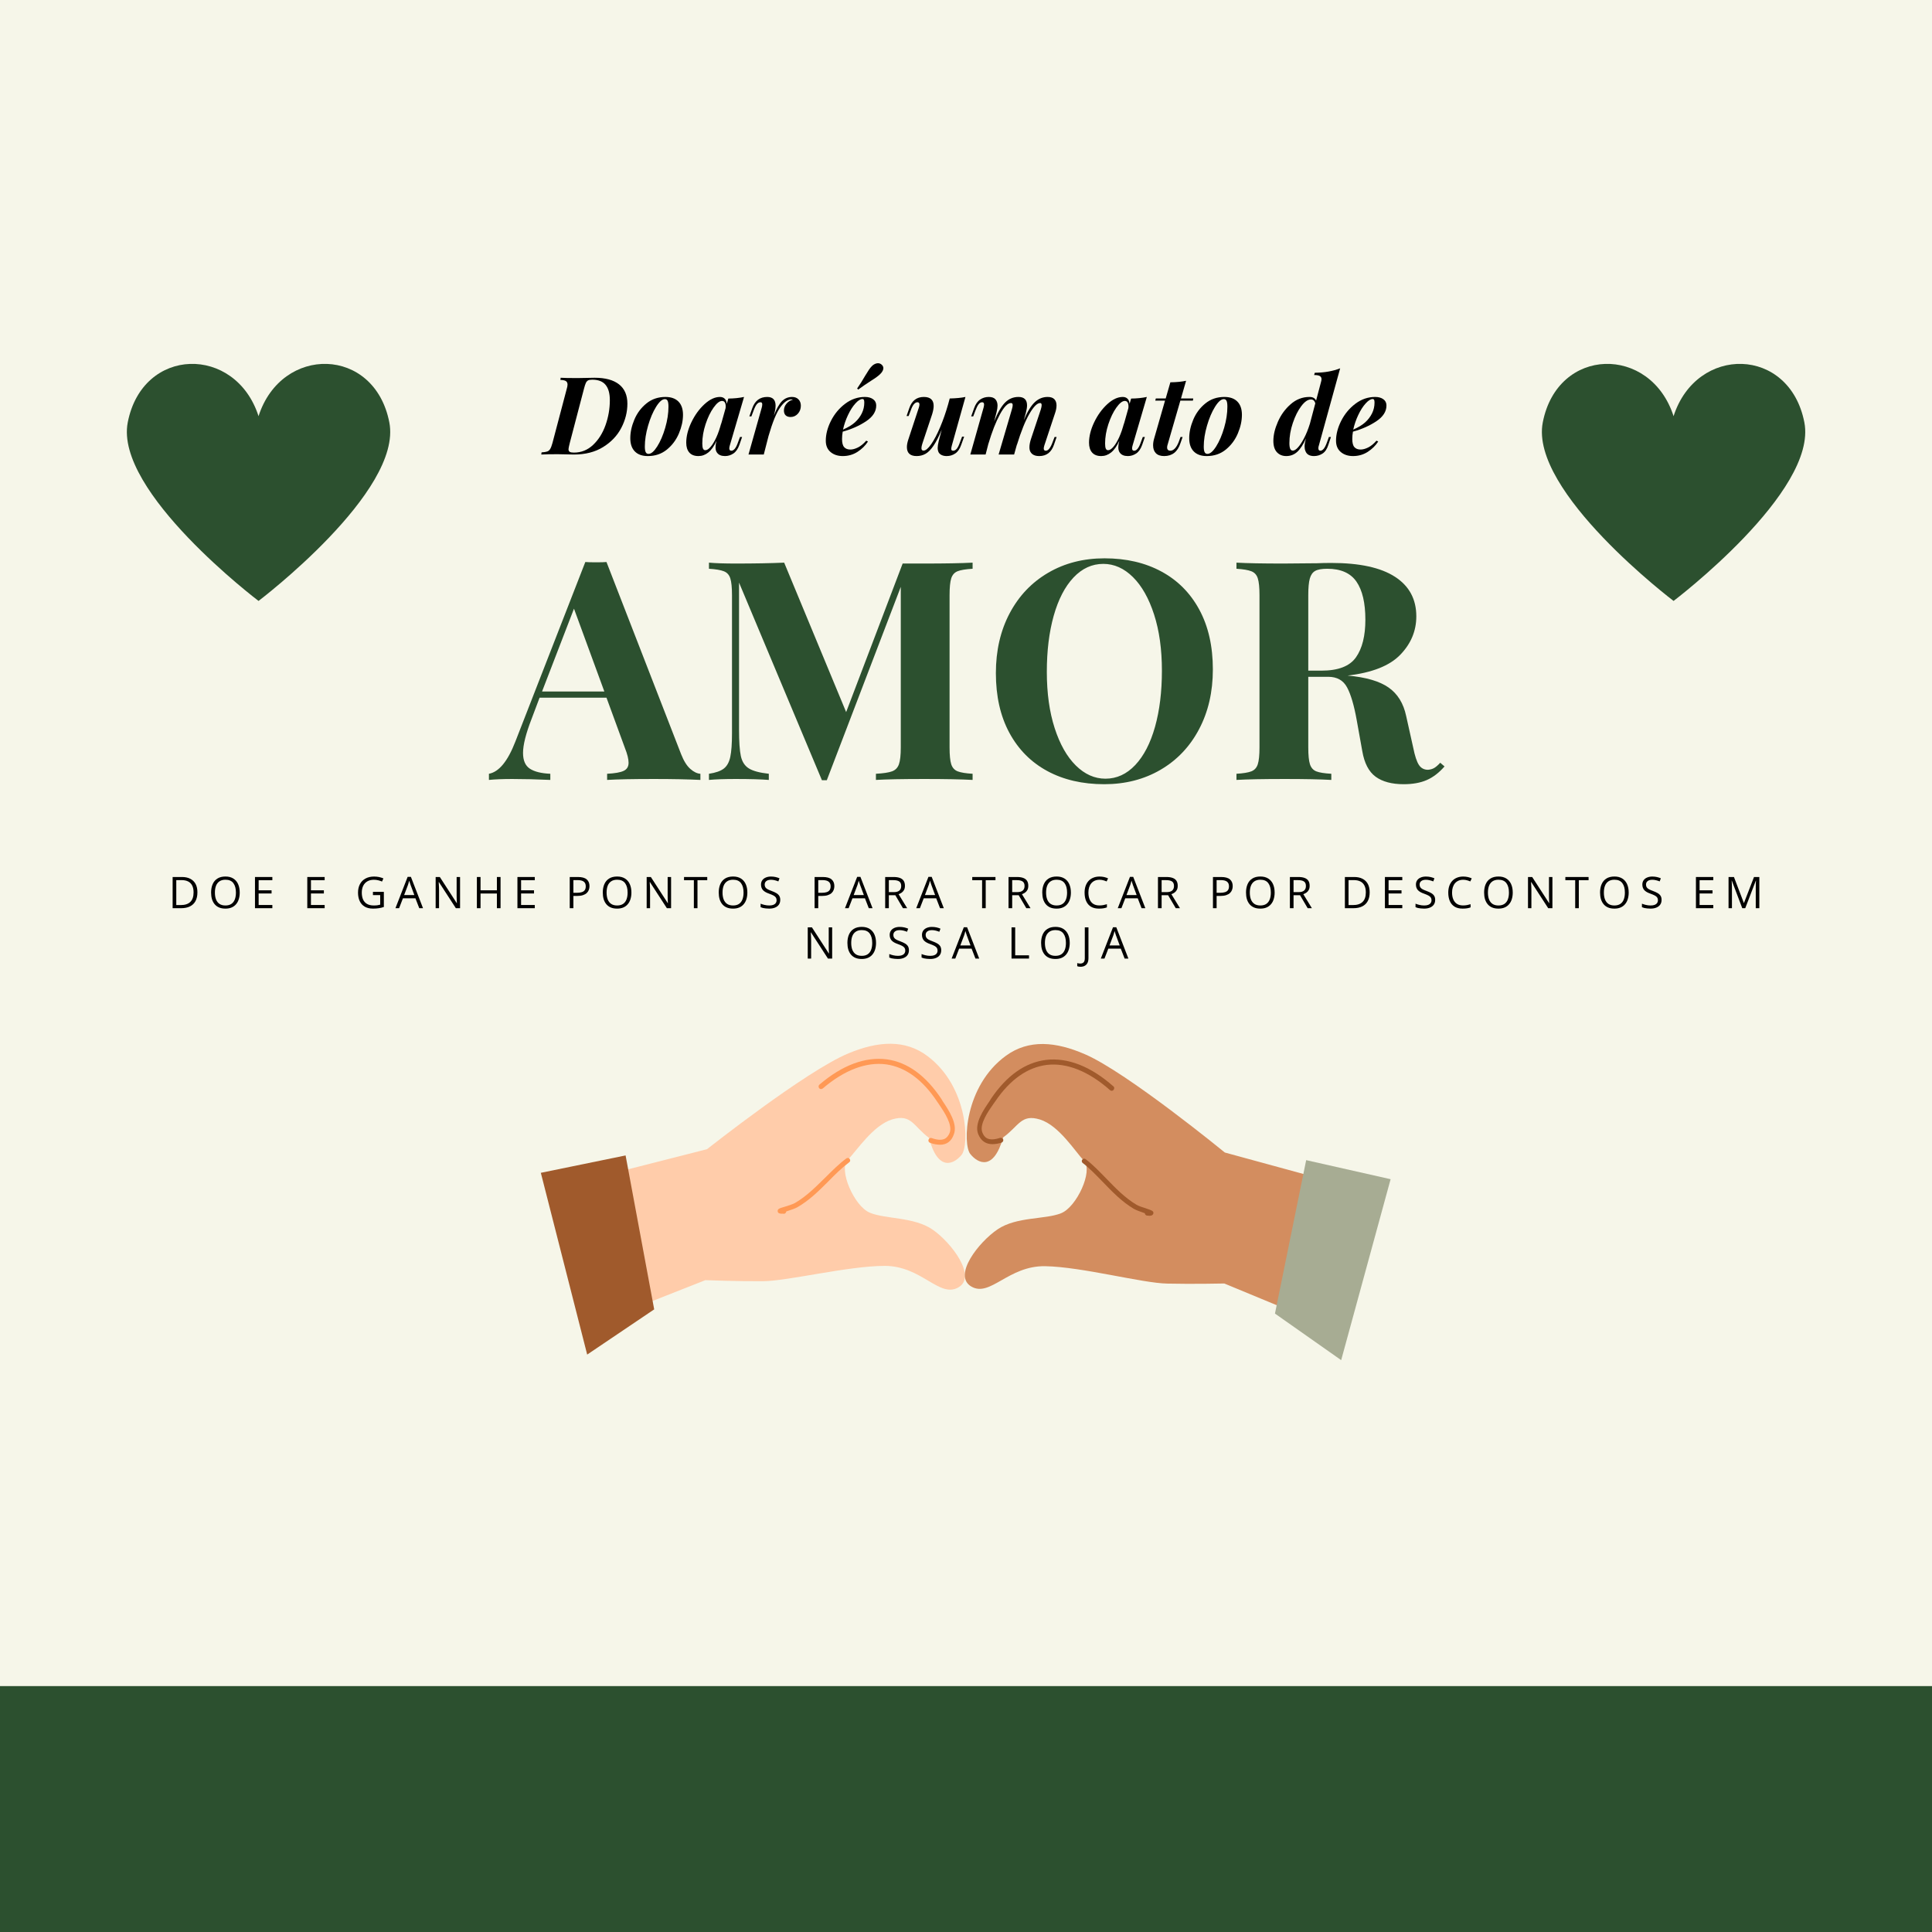 <svg xmlns="http://www.w3.org/2000/svg" xmlns:xlink="http://www.w3.org/1999/xlink" width="1080" zoomAndPan="magnify" viewBox="0 0 810 810" height="1080" preserveAspectRatio="xMidYMid meet" version="1.0"><defs><g/><clipPath id="f134c70751"><path d="M 0 706.898 L 810 706.898 L 810 810 L 0 810 Z M 0 706.898 " clip-rule="nonzero"/></clipPath><clipPath id="94251de4c4"><path d="M 226.441 484 L 275 484 L 275 568 L 226.441 568 Z M 226.441 484 " clip-rule="nonzero"/></clipPath><clipPath id="dc06f5e9ef"><path d="M 534 486 L 583.441 486 L 583.441 571 L 534 571 Z M 534 486 " clip-rule="nonzero"/></clipPath></defs><rect x="-81" width="972" fill="#ffffff" y="-81" height="972" fill-opacity="1"/><rect x="-81" width="972" fill="#f6f6e9" y="-81" height="972" fill-opacity="1"/><g clip-path="url(#f134c70751)"><path fill="#2c502f" d="M -15.906 706.898 L 825.875 706.898 L 825.875 815.078 L -15.906 815.078 Z M -15.906 706.898 " fill-opacity="1" fill-rule="nonzero"/></g><path fill="#ffccaa" d="M 249.23 493.836 L 296.426 481.805 C 296.426 481.805 337.973 448.938 355.75 441.609 C 367.988 436.531 379.398 435.59 388.949 442.836 C 406.051 455.762 406.449 480.23 403.117 484.23 C 399.789 488.23 393.203 491.25 389.484 477.051 C 382.875 472.105 382.145 466.977 374.113 469.289 C 366.094 471.703 359.301 482.301 355.375 486.34 C 351.449 490.379 358.141 505.773 364.695 508.434 C 371.262 511.195 383.262 510.117 391.098 515.582 C 398.938 521.047 409.738 535.277 401.754 539.781 C 393.77 544.281 386.398 530.723 370.938 530.73 C 355.48 530.738 330.062 537.172 319.586 537.156 C 309.219 537.23 295.719 536.715 295.719 536.715 L 262.168 549.945 Z M 249.23 493.836 " fill-opacity="1" fill-rule="nonzero"/><path fill="#ff9955" d="M 394.062 479.941 C 392.863 479.918 391.453 479.711 389.918 479.117 C 389.406 478.949 389.07 478.375 389.328 477.758 C 389.496 477.25 390.074 476.914 390.688 477.172 C 395.789 478.934 397.258 476.945 398.129 474.996 C 399.504 471.621 395.855 466.184 393.648 462.941 L 392.988 461.988 C 386.898 452.727 379.672 447.422 371.613 446.254 C 363.258 445.102 354.012 448.59 344.941 456.348 C 344.465 456.68 343.867 456.719 343.438 456.246 C 343.109 455.77 343.07 455.176 343.539 454.746 C 353.082 446.559 362.82 442.941 371.875 444.145 C 380.535 445.375 388.18 450.949 394.707 460.781 L 395.27 461.742 C 397.699 465.367 401.676 471.281 399.867 475.68 C 398.855 478.535 396.855 479.957 394.062 479.941 Z M 394.062 479.941 " fill-opacity="1" fill-rule="nonzero"/><path fill="#ff9955" d="M 327.617 508.852 C 326.816 508.805 326.207 508.645 326.062 507.957 C 325.891 506.875 326.574 506.629 329.219 505.863 C 330.68 505.367 332.445 504.855 333.211 504.406 C 338.117 501.598 342.043 497.559 345.98 493.719 C 348.793 490.949 351.691 487.973 354.832 485.676 C 355.312 485.348 355.914 485.406 356.242 485.883 C 356.574 486.359 356.512 486.961 356.035 487.293 C 352.992 489.578 350.273 492.246 347.469 495.117 C 343.535 499.055 339.418 503.207 334.32 506.129 C 333.359 506.688 331.508 507.305 329.941 507.805 C 329.844 507.812 329.75 507.918 329.652 507.926 C 329.586 508.426 329.211 508.848 328.715 508.883 C 328.312 508.809 327.914 508.832 327.617 508.852 Z M 327.617 508.852 " fill-opacity="1" fill-rule="nonzero"/><g clip-path="url(#94251de4c4)"><path fill="#a05a2c" d="M 262.281 484.422 L 274.273 548.961 L 246.18 567.914 L 226.746 491.711 Z M 262.281 484.422 " fill-opacity="1" fill-rule="nonzero"/></g><path fill="#d38d5f" d="M 560.512 496.027 L 513.523 483.199 C 513.523 483.199 472.543 449.633 454.891 442.004 C 442.742 436.723 431.352 435.59 421.68 442.672 C 404.359 455.309 403.543 479.766 406.805 483.82 C 410.066 487.879 416.602 491.004 420.562 476.875 C 427.25 472.039 428.07 466.922 436.059 469.371 C 444.039 471.922 450.648 482.633 454.508 486.734 C 458.363 490.84 451.414 506.121 444.812 508.672 C 438.203 511.32 426.223 510.039 418.293 515.371 C 410.363 520.703 399.32 534.75 407.227 539.387 C 415.137 544.023 422.734 530.59 438.191 530.859 C 453.648 531.129 478.953 537.988 489.426 538.152 C 499.793 538.402 513.301 538.113 513.301 538.113 L 546.621 551.914 Z M 560.512 496.027 " fill-opacity="1" fill-rule="nonzero"/><path fill="#a05a2c" d="M 416.035 479.695 C 413.242 479.664 411.254 478.305 410.094 475.418 C 408.363 470.988 412.547 465.051 414.93 461.559 L 415.508 460.609 C 422.102 450.883 429.84 445.434 438.617 444.359 C 447.594 443.301 457.371 447.094 466.77 455.441 C 467.242 455.777 467.285 456.48 466.848 456.941 C 466.508 457.414 465.805 457.457 465.344 457.02 C 456.406 449.109 447.215 445.465 438.844 446.473 C 430.77 447.504 423.461 452.586 417.203 461.844 L 416.527 462.785 C 414.266 465.992 410.527 471.367 411.848 474.766 C 412.586 476.719 414.117 478.738 419.246 477.066 C 419.762 476.91 420.34 477.156 420.598 477.676 C 420.754 478.188 420.508 478.766 419.984 479.02 C 418.547 479.5 417.234 479.691 416.035 479.695 Z M 416.035 479.695 " fill-opacity="1" fill-rule="nonzero"/><path fill="#a05a2c" d="M 481.98 509.727 C 481.68 509.699 481.285 509.668 480.887 509.637 C 480.391 509.594 480.027 509.168 479.969 508.664 C 479.871 508.656 479.777 508.547 479.68 508.539 C 478.125 508.012 476.281 507.363 475.328 506.789 C 470.281 503.781 466.234 499.562 462.371 495.555 C 459.516 492.629 456.852 489.82 453.938 487.586 C 453.465 487.25 453.422 486.547 453.754 486.176 C 454.094 485.707 454.793 485.664 455.168 485.992 C 458.27 488.34 461.117 491.367 463.883 494.184 C 467.656 498.082 471.613 502.195 476.469 505.086 C 477.23 505.547 478.973 506.188 480.438 506.609 C 483.059 507.52 483.738 507.777 483.555 508.758 C 483.293 509.535 482.68 509.684 481.98 509.727 Z M 481.812 509.312 Z M 481.812 509.312 " fill-opacity="1" fill-rule="nonzero"/><g clip-path="url(#dc06f5e9ef)"><path fill="#a7ac93" d="M 547.621 486.395 L 534.535 550.723 L 562.293 570.246 L 583.02 494.383 Z M 547.621 486.395 " fill-opacity="1" fill-rule="nonzero"/></g><path fill="#2c502f" d="M 163.23 177.102 C 157.008 145.102 118.008 144.566 108.395 174.484 C 98.777 144.566 59.777 145.102 53.559 177.102 C 47.914 206.137 108.395 251.945 108.395 251.945 C 108.395 251.945 168.875 206.137 163.23 177.102 Z M 163.23 177.102 " fill-opacity="1" fill-rule="nonzero"/><g fill="#000000" fill-opacity="1"><g transform="translate(70.596, 380.766)"><g><path d="M 12.172 -6.656 C 12.172 -5.188 11.898 -3.957 11.359 -2.969 C 10.828 -1.988 10.051 -1.25 9.031 -0.75 C 8.02 -0.25 6.789 0 5.344 0 L 1.781 0 L 1.781 -13.078 L 5.734 -13.078 C 7.055 -13.078 8.195 -12.832 9.156 -12.344 C 10.125 -11.852 10.867 -11.133 11.391 -10.188 C 11.91 -9.238 12.172 -8.062 12.172 -6.656 Z M 10.562 -6.609 C 10.562 -7.785 10.363 -8.754 9.969 -9.516 C 9.582 -10.273 9.016 -10.844 8.266 -11.219 C 7.516 -11.594 6.594 -11.781 5.5 -11.781 L 3.312 -11.781 L 3.312 -1.312 L 5.156 -1.312 C 6.957 -1.312 8.305 -1.754 9.203 -2.641 C 10.109 -3.523 10.562 -4.848 10.562 -6.609 Z M 10.562 -6.609 "/></g></g></g><g fill="#000000" fill-opacity="1"><g transform="translate(87.381, 380.766)"><g><path d="M 13.125 -6.547 C 13.125 -5.547 12.992 -4.629 12.734 -3.797 C 12.484 -2.973 12.102 -2.266 11.594 -1.672 C 11.094 -1.078 10.469 -0.617 9.719 -0.297 C 8.977 0.016 8.117 0.172 7.141 0.172 C 6.117 0.172 5.234 0.016 4.484 -0.297 C 3.734 -0.617 3.109 -1.078 2.609 -1.672 C 2.109 -2.273 1.734 -2.988 1.484 -3.812 C 1.242 -4.645 1.125 -5.566 1.125 -6.578 C 1.125 -7.91 1.344 -9.078 1.781 -10.078 C 2.219 -11.086 2.883 -11.875 3.781 -12.438 C 4.676 -13 5.801 -13.281 7.156 -13.281 C 8.457 -13.281 9.551 -13 10.438 -12.438 C 11.32 -11.883 11.988 -11.109 12.438 -10.109 C 12.895 -9.109 13.125 -7.922 13.125 -6.547 Z M 2.719 -6.547 C 2.719 -5.441 2.875 -4.484 3.188 -3.672 C 3.508 -2.859 3.992 -2.234 4.641 -1.797 C 5.297 -1.359 6.129 -1.141 7.141 -1.141 C 8.148 -1.141 8.977 -1.359 9.625 -1.797 C 10.27 -2.234 10.75 -2.859 11.062 -3.672 C 11.375 -4.484 11.531 -5.441 11.531 -6.547 C 11.531 -8.234 11.176 -9.551 10.469 -10.5 C 9.758 -11.457 8.656 -11.938 7.156 -11.938 C 6.145 -11.938 5.312 -11.719 4.656 -11.281 C 4 -10.844 3.508 -10.223 3.188 -9.422 C 2.875 -8.617 2.719 -7.66 2.719 -6.547 Z M 2.719 -6.547 "/></g></g></g><g fill="#000000" fill-opacity="1"><g transform="translate(105.123, 380.766)"><g><path d="M 9.062 0 L 1.781 0 L 1.781 -13.078 L 9.062 -13.078 L 9.062 -11.734 L 3.312 -11.734 L 3.312 -7.5 L 8.734 -7.5 L 8.734 -6.172 L 3.312 -6.172 L 3.312 -1.344 L 9.062 -1.344 Z M 9.062 0 "/></g></g></g><g fill="#000000" fill-opacity="1"><g transform="translate(118.796, 380.766)"><g/></g></g><g fill="#000000" fill-opacity="1"><g transform="translate(127.052, 380.766)"><g><path d="M 9.062 0 L 1.781 0 L 1.781 -13.078 L 9.062 -13.078 L 9.062 -11.734 L 3.312 -11.734 L 3.312 -7.5 L 8.734 -7.5 L 8.734 -6.172 L 3.312 -6.172 L 3.312 -1.344 L 9.062 -1.344 Z M 9.062 0 "/></g></g></g><g fill="#000000" fill-opacity="1"><g transform="translate(140.725, 380.766)"><g/></g></g><g fill="#000000" fill-opacity="1"><g transform="translate(148.98, 380.766)"><g><path d="M 7.375 -6.844 L 11.953 -6.844 L 11.953 -0.516 C 11.266 -0.273 10.555 -0.102 9.828 0 C 9.109 0.113 8.301 0.172 7.406 0.172 C 6.039 0.172 4.891 -0.098 3.953 -0.641 C 3.023 -1.18 2.32 -1.953 1.844 -2.953 C 1.363 -3.961 1.125 -5.156 1.125 -6.531 C 1.125 -7.883 1.391 -9.066 1.922 -10.078 C 2.453 -11.086 3.223 -11.867 4.234 -12.422 C 5.242 -12.984 6.457 -13.266 7.875 -13.266 C 8.602 -13.266 9.289 -13.195 9.938 -13.062 C 10.594 -12.926 11.203 -12.734 11.766 -12.484 L 11.188 -11.172 C 10.707 -11.379 10.176 -11.555 9.594 -11.703 C 9.008 -11.848 8.406 -11.922 7.781 -11.922 C 6.719 -11.922 5.805 -11.703 5.047 -11.266 C 4.285 -10.828 3.703 -10.203 3.297 -9.391 C 2.898 -8.586 2.703 -7.633 2.703 -6.531 C 2.703 -5.445 2.875 -4.5 3.219 -3.688 C 3.57 -2.883 4.117 -2.258 4.859 -1.812 C 5.609 -1.363 6.57 -1.141 7.75 -1.141 C 8.344 -1.141 8.848 -1.172 9.266 -1.234 C 9.691 -1.305 10.078 -1.391 10.422 -1.484 L 10.422 -5.484 L 7.375 -5.484 Z M 7.375 -6.844 "/></g></g></g><g fill="#000000" fill-opacity="1"><g transform="translate(165.792, 380.766)"><g><path d="M 9.984 0 L 8.375 -4.156 L 3.141 -4.156 L 1.531 0 L 0 0 L 5.109 -13.125 L 6.484 -13.125 L 11.562 0 Z M 7.922 -5.5 L 6.391 -9.625 C 6.359 -9.727 6.301 -9.898 6.219 -10.141 C 6.133 -10.391 6.051 -10.645 5.969 -10.906 C 5.883 -11.164 5.816 -11.379 5.766 -11.547 C 5.703 -11.297 5.633 -11.051 5.562 -10.812 C 5.5 -10.57 5.438 -10.348 5.375 -10.141 C 5.312 -9.93 5.254 -9.758 5.203 -9.625 L 3.641 -5.5 Z M 7.922 -5.5 "/></g></g></g><g fill="#000000" fill-opacity="1"><g transform="translate(180.869, 380.766)"><g><path d="M 12.016 0 L 10.25 0 L 3.125 -10.984 L 3.062 -10.984 C 3.07 -10.691 3.086 -10.359 3.109 -9.984 C 3.141 -9.609 3.16 -9.207 3.172 -8.781 C 3.191 -8.363 3.203 -7.941 3.203 -7.516 L 3.203 0 L 1.781 0 L 1.781 -13.078 L 3.531 -13.078 L 10.625 -2.125 L 10.688 -2.125 C 10.676 -2.332 10.66 -2.629 10.641 -3.016 C 10.629 -3.398 10.613 -3.812 10.594 -4.25 C 10.582 -4.695 10.578 -5.113 10.578 -5.5 L 10.578 -13.078 L 12.016 -13.078 Z M 12.016 0 "/></g></g></g><g fill="#000000" fill-opacity="1"><g transform="translate(198.155, 380.766)"><g><path d="M 11.703 0 L 10.172 0 L 10.172 -6.156 L 3.312 -6.156 L 3.312 0 L 1.781 0 L 1.781 -13.078 L 3.312 -13.078 L 3.312 -7.5 L 10.172 -7.5 L 10.172 -13.078 L 11.703 -13.078 Z M 11.703 0 "/></g></g></g><g fill="#000000" fill-opacity="1"><g transform="translate(215.154, 380.766)"><g><path d="M 9.062 0 L 1.781 0 L 1.781 -13.078 L 9.062 -13.078 L 9.062 -11.734 L 3.312 -11.734 L 3.312 -7.5 L 8.734 -7.5 L 8.734 -6.172 L 3.312 -6.172 L 3.312 -1.344 L 9.062 -1.344 Z M 9.062 0 "/></g></g></g><g fill="#000000" fill-opacity="1"><g transform="translate(228.828, 380.766)"><g/></g></g><g fill="#000000" fill-opacity="1"><g transform="translate(237.083, 380.766)"><g><path d="M 5.203 -13.078 C 6.891 -13.078 8.117 -12.742 8.891 -12.078 C 9.672 -11.422 10.062 -10.477 10.062 -9.25 C 10.062 -8.695 9.969 -8.172 9.781 -7.672 C 9.602 -7.18 9.312 -6.742 8.906 -6.359 C 8.508 -5.984 7.977 -5.688 7.312 -5.469 C 6.656 -5.25 5.852 -5.141 4.906 -5.141 L 3.312 -5.141 L 3.312 0 L 1.781 0 L 1.781 -13.078 Z M 5.062 -11.781 L 3.312 -11.781 L 3.312 -6.453 L 4.734 -6.453 C 5.566 -6.453 6.258 -6.539 6.812 -6.719 C 7.375 -6.895 7.797 -7.18 8.078 -7.578 C 8.359 -7.984 8.5 -8.52 8.5 -9.188 C 8.5 -10.062 8.219 -10.711 7.656 -11.141 C 7.102 -11.566 6.238 -11.781 5.062 -11.781 Z M 5.062 -11.781 "/></g></g></g><g fill="#000000" fill-opacity="1"><g transform="translate(251.597, 380.766)"><g><path d="M 13.125 -6.547 C 13.125 -5.547 12.992 -4.629 12.734 -3.797 C 12.484 -2.973 12.102 -2.266 11.594 -1.672 C 11.094 -1.078 10.469 -0.617 9.719 -0.297 C 8.977 0.016 8.117 0.172 7.141 0.172 C 6.117 0.172 5.234 0.016 4.484 -0.297 C 3.734 -0.617 3.109 -1.078 2.609 -1.672 C 2.109 -2.273 1.734 -2.988 1.484 -3.812 C 1.242 -4.645 1.125 -5.566 1.125 -6.578 C 1.125 -7.91 1.344 -9.078 1.781 -10.078 C 2.219 -11.086 2.883 -11.875 3.781 -12.438 C 4.676 -13 5.801 -13.281 7.156 -13.281 C 8.457 -13.281 9.551 -13 10.438 -12.438 C 11.32 -11.883 11.988 -11.109 12.438 -10.109 C 12.895 -9.109 13.125 -7.922 13.125 -6.547 Z M 2.719 -6.547 C 2.719 -5.441 2.875 -4.484 3.188 -3.672 C 3.508 -2.859 3.992 -2.234 4.641 -1.797 C 5.297 -1.359 6.129 -1.141 7.141 -1.141 C 8.148 -1.141 8.977 -1.359 9.625 -1.797 C 10.27 -2.234 10.75 -2.859 11.062 -3.672 C 11.375 -4.484 11.531 -5.441 11.531 -6.547 C 11.531 -8.234 11.176 -9.551 10.469 -10.5 C 9.758 -11.457 8.656 -11.938 7.156 -11.938 C 6.145 -11.938 5.312 -11.719 4.656 -11.281 C 4 -10.844 3.508 -10.223 3.188 -9.422 C 2.875 -8.617 2.719 -7.66 2.719 -6.547 Z M 2.719 -6.547 "/></g></g></g><g fill="#000000" fill-opacity="1"><g transform="translate(269.339, 380.766)"><g><path d="M 12.016 0 L 10.25 0 L 3.125 -10.984 L 3.062 -10.984 C 3.07 -10.691 3.086 -10.359 3.109 -9.984 C 3.141 -9.609 3.16 -9.207 3.172 -8.781 C 3.191 -8.363 3.203 -7.941 3.203 -7.516 L 3.203 0 L 1.781 0 L 1.781 -13.078 L 3.531 -13.078 L 10.625 -2.125 L 10.688 -2.125 C 10.676 -2.332 10.66 -2.629 10.641 -3.016 C 10.629 -3.398 10.613 -3.812 10.594 -4.25 C 10.582 -4.695 10.578 -5.113 10.578 -5.5 L 10.578 -13.078 L 12.016 -13.078 Z M 12.016 0 "/></g></g></g><g fill="#000000" fill-opacity="1"><g transform="translate(286.624, 380.766)"><g><path d="M 5.797 0 L 4.281 0 L 4.281 -11.734 L 0.156 -11.734 L 0.156 -13.078 L 9.891 -13.078 L 9.891 -11.734 L 5.797 -11.734 Z M 5.797 0 "/></g></g></g><g fill="#000000" fill-opacity="1"><g transform="translate(300.208, 380.766)"><g><path d="M 13.125 -6.547 C 13.125 -5.547 12.992 -4.629 12.734 -3.797 C 12.484 -2.973 12.102 -2.266 11.594 -1.672 C 11.094 -1.078 10.469 -0.617 9.719 -0.297 C 8.977 0.016 8.117 0.172 7.141 0.172 C 6.117 0.172 5.234 0.016 4.484 -0.297 C 3.734 -0.617 3.109 -1.078 2.609 -1.672 C 2.109 -2.273 1.734 -2.988 1.484 -3.812 C 1.242 -4.645 1.125 -5.566 1.125 -6.578 C 1.125 -7.91 1.344 -9.078 1.781 -10.078 C 2.219 -11.086 2.883 -11.875 3.781 -12.438 C 4.676 -13 5.801 -13.281 7.156 -13.281 C 8.457 -13.281 9.551 -13 10.438 -12.438 C 11.32 -11.883 11.988 -11.109 12.438 -10.109 C 12.895 -9.109 13.125 -7.922 13.125 -6.547 Z M 2.719 -6.547 C 2.719 -5.441 2.875 -4.484 3.188 -3.672 C 3.508 -2.859 3.992 -2.234 4.641 -1.797 C 5.297 -1.359 6.129 -1.141 7.141 -1.141 C 8.148 -1.141 8.977 -1.359 9.625 -1.797 C 10.27 -2.234 10.75 -2.859 11.062 -3.672 C 11.375 -4.484 11.531 -5.441 11.531 -6.547 C 11.531 -8.234 11.176 -9.551 10.469 -10.5 C 9.758 -11.457 8.656 -11.938 7.156 -11.938 C 6.145 -11.938 5.312 -11.719 4.656 -11.281 C 4 -10.844 3.508 -10.223 3.188 -9.422 C 2.875 -8.617 2.719 -7.66 2.719 -6.547 Z M 2.719 -6.547 "/></g></g></g><g fill="#000000" fill-opacity="1"><g transform="translate(317.95, 380.766)"><g><path d="M 9.172 -3.484 C 9.172 -2.703 8.977 -2.035 8.594 -1.484 C 8.207 -0.941 7.664 -0.531 6.969 -0.25 C 6.281 0.031 5.469 0.172 4.531 0.172 C 4.039 0.172 3.57 0.145 3.125 0.094 C 2.688 0.051 2.281 -0.008 1.906 -0.094 C 1.539 -0.188 1.219 -0.297 0.938 -0.422 L 0.938 -1.891 C 1.383 -1.703 1.93 -1.531 2.578 -1.375 C 3.223 -1.219 3.895 -1.141 4.594 -1.141 C 5.25 -1.141 5.801 -1.223 6.25 -1.391 C 6.707 -1.566 7.051 -1.82 7.281 -2.156 C 7.52 -2.488 7.641 -2.891 7.641 -3.359 C 7.641 -3.805 7.539 -4.176 7.344 -4.469 C 7.156 -4.77 6.832 -5.047 6.375 -5.297 C 5.914 -5.547 5.289 -5.812 4.5 -6.094 C 3.945 -6.289 3.457 -6.504 3.031 -6.734 C 2.613 -6.973 2.258 -7.238 1.969 -7.531 C 1.688 -7.832 1.473 -8.18 1.328 -8.578 C 1.18 -8.973 1.109 -9.422 1.109 -9.922 C 1.109 -10.617 1.285 -11.219 1.641 -11.719 C 1.992 -12.219 2.484 -12.598 3.109 -12.859 C 3.742 -13.129 4.469 -13.266 5.281 -13.266 C 5.977 -13.266 6.625 -13.195 7.219 -13.062 C 7.812 -12.926 8.359 -12.75 8.859 -12.531 L 8.375 -11.234 C 7.906 -11.43 7.406 -11.594 6.875 -11.719 C 6.352 -11.852 5.812 -11.922 5.25 -11.922 C 4.688 -11.922 4.211 -11.836 3.828 -11.672 C 3.441 -11.504 3.145 -11.27 2.938 -10.969 C 2.738 -10.676 2.641 -10.328 2.641 -9.922 C 2.641 -9.461 2.738 -9.078 2.938 -8.766 C 3.133 -8.461 3.441 -8.191 3.859 -7.953 C 4.285 -7.723 4.852 -7.477 5.562 -7.219 C 6.332 -6.938 6.984 -6.641 7.516 -6.328 C 8.055 -6.016 8.469 -5.633 8.75 -5.188 C 9.031 -4.738 9.172 -4.172 9.172 -3.484 Z M 9.172 -3.484 "/></g></g></g><g fill="#000000" fill-opacity="1"><g transform="translate(331.489, 380.766)"><g/></g></g><g fill="#000000" fill-opacity="1"><g transform="translate(339.744, 380.766)"><g><path d="M 5.203 -13.078 C 6.891 -13.078 8.117 -12.742 8.891 -12.078 C 9.672 -11.422 10.062 -10.477 10.062 -9.25 C 10.062 -8.695 9.969 -8.172 9.781 -7.672 C 9.602 -7.18 9.312 -6.742 8.906 -6.359 C 8.508 -5.984 7.977 -5.688 7.312 -5.469 C 6.656 -5.25 5.852 -5.141 4.906 -5.141 L 3.312 -5.141 L 3.312 0 L 1.781 0 L 1.781 -13.078 Z M 5.062 -11.781 L 3.312 -11.781 L 3.312 -6.453 L 4.734 -6.453 C 5.566 -6.453 6.258 -6.539 6.812 -6.719 C 7.375 -6.895 7.797 -7.18 8.078 -7.578 C 8.359 -7.984 8.5 -8.52 8.5 -9.188 C 8.5 -10.062 8.219 -10.711 7.656 -11.141 C 7.102 -11.566 6.238 -11.781 5.062 -11.781 Z M 5.062 -11.781 "/></g></g></g><g fill="#000000" fill-opacity="1"><g transform="translate(354.258, 380.766)"><g><path d="M 9.984 0 L 8.375 -4.156 L 3.141 -4.156 L 1.531 0 L 0 0 L 5.109 -13.125 L 6.484 -13.125 L 11.562 0 Z M 7.922 -5.5 L 6.391 -9.625 C 6.359 -9.727 6.301 -9.898 6.219 -10.141 C 6.133 -10.391 6.051 -10.645 5.969 -10.906 C 5.883 -11.164 5.816 -11.379 5.766 -11.547 C 5.703 -11.297 5.633 -11.051 5.562 -10.812 C 5.5 -10.57 5.438 -10.348 5.375 -10.141 C 5.312 -9.93 5.254 -9.758 5.203 -9.625 L 3.641 -5.5 Z M 7.922 -5.5 "/></g></g></g><g fill="#000000" fill-opacity="1"><g transform="translate(369.335, 380.766)"><g><path d="M 5.312 -13.078 C 6.395 -13.078 7.285 -12.941 7.984 -12.672 C 8.68 -12.41 9.203 -12.008 9.547 -11.469 C 9.891 -10.926 10.062 -10.234 10.062 -9.391 C 10.062 -8.691 9.938 -8.113 9.688 -7.656 C 9.438 -7.195 9.109 -6.82 8.703 -6.531 C 8.297 -6.25 7.863 -6.031 7.406 -5.875 L 11 0 L 9.234 0 L 6.031 -5.453 L 3.312 -5.453 L 3.312 0 L 1.781 0 L 1.781 -13.078 Z M 5.234 -11.766 L 3.312 -11.766 L 3.312 -6.734 L 5.391 -6.734 C 6.453 -6.734 7.234 -6.953 7.734 -7.391 C 8.242 -7.828 8.5 -8.469 8.5 -9.312 C 8.5 -10.207 8.227 -10.836 7.688 -11.203 C 7.156 -11.578 6.336 -11.766 5.234 -11.766 Z M 5.234 -11.766 "/></g></g></g><g fill="#000000" fill-opacity="1"><g transform="translate(384.136, 380.766)"><g><path d="M 9.984 0 L 8.375 -4.156 L 3.141 -4.156 L 1.531 0 L 0 0 L 5.109 -13.125 L 6.484 -13.125 L 11.562 0 Z M 7.922 -5.5 L 6.391 -9.625 C 6.359 -9.727 6.301 -9.898 6.219 -10.141 C 6.133 -10.391 6.051 -10.645 5.969 -10.906 C 5.883 -11.164 5.816 -11.379 5.766 -11.547 C 5.703 -11.297 5.633 -11.051 5.562 -10.812 C 5.5 -10.57 5.438 -10.348 5.375 -10.141 C 5.312 -9.93 5.254 -9.758 5.203 -9.625 L 3.641 -5.5 Z M 7.922 -5.5 "/></g></g></g><g fill="#000000" fill-opacity="1"><g transform="translate(399.213, 380.766)"><g/></g></g><g fill="#000000" fill-opacity="1"><g transform="translate(407.468, 380.766)"><g><path d="M 5.797 0 L 4.281 0 L 4.281 -11.734 L 0.156 -11.734 L 0.156 -13.078 L 9.891 -13.078 L 9.891 -11.734 L 5.797 -11.734 Z M 5.797 0 "/></g></g></g><g fill="#000000" fill-opacity="1"><g transform="translate(421.052, 380.766)"><g><path d="M 5.312 -13.078 C 6.395 -13.078 7.285 -12.941 7.984 -12.672 C 8.68 -12.41 9.203 -12.008 9.547 -11.469 C 9.891 -10.926 10.062 -10.234 10.062 -9.391 C 10.062 -8.691 9.938 -8.113 9.688 -7.656 C 9.438 -7.195 9.109 -6.82 8.703 -6.531 C 8.297 -6.25 7.863 -6.031 7.406 -5.875 L 11 0 L 9.234 0 L 6.031 -5.453 L 3.312 -5.453 L 3.312 0 L 1.781 0 L 1.781 -13.078 Z M 5.234 -11.766 L 3.312 -11.766 L 3.312 -6.734 L 5.391 -6.734 C 6.453 -6.734 7.234 -6.953 7.734 -7.391 C 8.242 -7.828 8.5 -8.469 8.5 -9.312 C 8.5 -10.207 8.227 -10.836 7.688 -11.203 C 7.156 -11.578 6.336 -11.766 5.234 -11.766 Z M 5.234 -11.766 "/></g></g></g><g fill="#000000" fill-opacity="1"><g transform="translate(435.852, 380.766)"><g><path d="M 13.125 -6.547 C 13.125 -5.547 12.992 -4.629 12.734 -3.797 C 12.484 -2.973 12.102 -2.266 11.594 -1.672 C 11.094 -1.078 10.469 -0.617 9.719 -0.297 C 8.977 0.016 8.117 0.172 7.141 0.172 C 6.117 0.172 5.234 0.016 4.484 -0.297 C 3.734 -0.617 3.109 -1.078 2.609 -1.672 C 2.109 -2.273 1.734 -2.988 1.484 -3.812 C 1.242 -4.645 1.125 -5.566 1.125 -6.578 C 1.125 -7.91 1.344 -9.078 1.781 -10.078 C 2.219 -11.086 2.883 -11.875 3.781 -12.438 C 4.676 -13 5.801 -13.281 7.156 -13.281 C 8.457 -13.281 9.551 -13 10.438 -12.438 C 11.32 -11.883 11.988 -11.109 12.438 -10.109 C 12.895 -9.109 13.125 -7.922 13.125 -6.547 Z M 2.719 -6.547 C 2.719 -5.441 2.875 -4.484 3.188 -3.672 C 3.508 -2.859 3.992 -2.234 4.641 -1.797 C 5.297 -1.359 6.129 -1.141 7.141 -1.141 C 8.148 -1.141 8.977 -1.359 9.625 -1.797 C 10.27 -2.234 10.75 -2.859 11.062 -3.672 C 11.375 -4.484 11.531 -5.441 11.531 -6.547 C 11.531 -8.234 11.176 -9.551 10.469 -10.5 C 9.758 -11.457 8.656 -11.938 7.156 -11.938 C 6.145 -11.938 5.312 -11.719 4.656 -11.281 C 4 -10.844 3.508 -10.223 3.188 -9.422 C 2.875 -8.617 2.719 -7.66 2.719 -6.547 Z M 2.719 -6.547 "/></g></g></g><g fill="#000000" fill-opacity="1"><g transform="translate(453.594, 380.766)"><g><path d="M 7.375 -11.922 C 6.656 -11.922 6.004 -11.797 5.422 -11.547 C 4.848 -11.297 4.359 -10.938 3.953 -10.469 C 3.555 -10 3.25 -9.43 3.031 -8.766 C 2.82 -8.109 2.719 -7.367 2.719 -6.547 C 2.719 -5.453 2.891 -4.5 3.234 -3.688 C 3.578 -2.883 4.086 -2.258 4.766 -1.812 C 5.453 -1.375 6.305 -1.156 7.328 -1.156 C 7.91 -1.156 8.457 -1.203 8.969 -1.297 C 9.488 -1.398 9.992 -1.523 10.484 -1.672 L 10.484 -0.344 C 10.004 -0.164 9.504 -0.035 8.984 0.047 C 8.461 0.129 7.844 0.172 7.125 0.172 C 5.789 0.172 4.676 -0.098 3.781 -0.641 C 2.895 -1.191 2.227 -1.973 1.781 -2.984 C 1.344 -3.992 1.125 -5.18 1.125 -6.547 C 1.125 -7.535 1.258 -8.441 1.531 -9.266 C 1.812 -10.086 2.219 -10.797 2.75 -11.391 C 3.281 -11.984 3.938 -12.441 4.719 -12.766 C 5.5 -13.098 6.391 -13.266 7.391 -13.266 C 8.055 -13.266 8.695 -13.195 9.312 -13.062 C 9.926 -12.926 10.477 -12.738 10.969 -12.5 L 10.359 -11.219 C 9.941 -11.406 9.484 -11.566 8.984 -11.703 C 8.492 -11.848 7.957 -11.922 7.375 -11.922 Z M 7.375 -11.922 "/></g></g></g><g fill="#000000" fill-opacity="1"><g transform="translate(468.626, 380.766)"><g><path d="M 9.984 0 L 8.375 -4.156 L 3.141 -4.156 L 1.531 0 L 0 0 L 5.109 -13.125 L 6.484 -13.125 L 11.562 0 Z M 7.922 -5.5 L 6.391 -9.625 C 6.359 -9.727 6.301 -9.898 6.219 -10.141 C 6.133 -10.391 6.051 -10.645 5.969 -10.906 C 5.883 -11.164 5.816 -11.379 5.766 -11.547 C 5.703 -11.297 5.633 -11.051 5.562 -10.812 C 5.5 -10.57 5.438 -10.348 5.375 -10.141 C 5.312 -9.93 5.254 -9.758 5.203 -9.625 L 3.641 -5.5 Z M 7.922 -5.5 "/></g></g></g><g fill="#000000" fill-opacity="1"><g transform="translate(483.703, 380.766)"><g><path d="M 5.312 -13.078 C 6.395 -13.078 7.285 -12.941 7.984 -12.672 C 8.68 -12.41 9.203 -12.008 9.547 -11.469 C 9.891 -10.926 10.062 -10.234 10.062 -9.391 C 10.062 -8.691 9.938 -8.113 9.688 -7.656 C 9.438 -7.195 9.109 -6.82 8.703 -6.531 C 8.297 -6.25 7.863 -6.031 7.406 -5.875 L 11 0 L 9.234 0 L 6.031 -5.453 L 3.312 -5.453 L 3.312 0 L 1.781 0 L 1.781 -13.078 Z M 5.234 -11.766 L 3.312 -11.766 L 3.312 -6.734 L 5.391 -6.734 C 6.453 -6.734 7.234 -6.953 7.734 -7.391 C 8.242 -7.828 8.5 -8.469 8.5 -9.312 C 8.5 -10.207 8.227 -10.836 7.688 -11.203 C 7.156 -11.578 6.336 -11.766 5.234 -11.766 Z M 5.234 -11.766 "/></g></g></g><g fill="#000000" fill-opacity="1"><g transform="translate(498.503, 380.766)"><g/></g></g><g fill="#000000" fill-opacity="1"><g transform="translate(506.759, 380.766)"><g><path d="M 5.203 -13.078 C 6.891 -13.078 8.117 -12.742 8.891 -12.078 C 9.672 -11.422 10.062 -10.477 10.062 -9.25 C 10.062 -8.695 9.969 -8.172 9.781 -7.672 C 9.602 -7.18 9.312 -6.742 8.906 -6.359 C 8.508 -5.984 7.977 -5.688 7.312 -5.469 C 6.656 -5.25 5.852 -5.141 4.906 -5.141 L 3.312 -5.141 L 3.312 0 L 1.781 0 L 1.781 -13.078 Z M 5.062 -11.781 L 3.312 -11.781 L 3.312 -6.453 L 4.734 -6.453 C 5.566 -6.453 6.258 -6.539 6.812 -6.719 C 7.375 -6.895 7.797 -7.18 8.078 -7.578 C 8.359 -7.984 8.5 -8.52 8.5 -9.188 C 8.5 -10.062 8.219 -10.711 7.656 -11.141 C 7.102 -11.566 6.238 -11.781 5.062 -11.781 Z M 5.062 -11.781 "/></g></g></g><g fill="#000000" fill-opacity="1"><g transform="translate(521.273, 380.766)"><g><path d="M 13.125 -6.547 C 13.125 -5.547 12.992 -4.629 12.734 -3.797 C 12.484 -2.973 12.102 -2.266 11.594 -1.672 C 11.094 -1.078 10.469 -0.617 9.719 -0.297 C 8.977 0.016 8.117 0.172 7.141 0.172 C 6.117 0.172 5.234 0.016 4.484 -0.297 C 3.734 -0.617 3.109 -1.078 2.609 -1.672 C 2.109 -2.273 1.734 -2.988 1.484 -3.812 C 1.242 -4.645 1.125 -5.566 1.125 -6.578 C 1.125 -7.91 1.344 -9.078 1.781 -10.078 C 2.219 -11.086 2.883 -11.875 3.781 -12.438 C 4.676 -13 5.801 -13.281 7.156 -13.281 C 8.457 -13.281 9.551 -13 10.438 -12.438 C 11.32 -11.883 11.988 -11.109 12.438 -10.109 C 12.895 -9.109 13.125 -7.922 13.125 -6.547 Z M 2.719 -6.547 C 2.719 -5.441 2.875 -4.484 3.188 -3.672 C 3.508 -2.859 3.992 -2.234 4.641 -1.797 C 5.297 -1.359 6.129 -1.141 7.141 -1.141 C 8.148 -1.141 8.977 -1.359 9.625 -1.797 C 10.27 -2.234 10.75 -2.859 11.062 -3.672 C 11.375 -4.484 11.531 -5.441 11.531 -6.547 C 11.531 -8.234 11.176 -9.551 10.469 -10.5 C 9.758 -11.457 8.656 -11.938 7.156 -11.938 C 6.145 -11.938 5.312 -11.719 4.656 -11.281 C 4 -10.844 3.508 -10.223 3.188 -9.422 C 2.875 -8.617 2.719 -7.66 2.719 -6.547 Z M 2.719 -6.547 "/></g></g></g><g fill="#000000" fill-opacity="1"><g transform="translate(539.014, 380.766)"><g><path d="M 5.312 -13.078 C 6.395 -13.078 7.285 -12.941 7.984 -12.672 C 8.68 -12.41 9.203 -12.008 9.547 -11.469 C 9.891 -10.926 10.062 -10.234 10.062 -9.391 C 10.062 -8.691 9.938 -8.113 9.688 -7.656 C 9.438 -7.195 9.109 -6.82 8.703 -6.531 C 8.297 -6.25 7.863 -6.031 7.406 -5.875 L 11 0 L 9.234 0 L 6.031 -5.453 L 3.312 -5.453 L 3.312 0 L 1.781 0 L 1.781 -13.078 Z M 5.234 -11.766 L 3.312 -11.766 L 3.312 -6.734 L 5.391 -6.734 C 6.453 -6.734 7.234 -6.953 7.734 -7.391 C 8.242 -7.828 8.5 -8.469 8.5 -9.312 C 8.5 -10.207 8.227 -10.836 7.688 -11.203 C 7.156 -11.578 6.336 -11.766 5.234 -11.766 Z M 5.234 -11.766 "/></g></g></g><g fill="#000000" fill-opacity="1"><g transform="translate(553.814, 380.766)"><g/></g></g><g fill="#000000" fill-opacity="1"><g transform="translate(562.069, 380.766)"><g><path d="M 12.172 -6.656 C 12.172 -5.188 11.898 -3.957 11.359 -2.969 C 10.828 -1.988 10.051 -1.25 9.031 -0.75 C 8.02 -0.25 6.789 0 5.344 0 L 1.781 0 L 1.781 -13.078 L 5.734 -13.078 C 7.055 -13.078 8.195 -12.832 9.156 -12.344 C 10.125 -11.852 10.867 -11.133 11.391 -10.188 C 11.91 -9.238 12.172 -8.062 12.172 -6.656 Z M 10.562 -6.609 C 10.562 -7.785 10.363 -8.754 9.969 -9.516 C 9.582 -10.273 9.016 -10.844 8.266 -11.219 C 7.516 -11.594 6.594 -11.781 5.5 -11.781 L 3.312 -11.781 L 3.312 -1.312 L 5.156 -1.312 C 6.957 -1.312 8.305 -1.754 9.203 -2.641 C 10.109 -3.523 10.562 -4.848 10.562 -6.609 Z M 10.562 -6.609 "/></g></g></g><g fill="#000000" fill-opacity="1"><g transform="translate(578.854, 380.766)"><g><path d="M 9.062 0 L 1.781 0 L 1.781 -13.078 L 9.062 -13.078 L 9.062 -11.734 L 3.312 -11.734 L 3.312 -7.5 L 8.734 -7.5 L 8.734 -6.172 L 3.312 -6.172 L 3.312 -1.344 L 9.062 -1.344 Z M 9.062 0 "/></g></g></g><g fill="#000000" fill-opacity="1"><g transform="translate(592.528, 380.766)"><g><path d="M 9.172 -3.484 C 9.172 -2.703 8.977 -2.035 8.594 -1.484 C 8.207 -0.941 7.664 -0.531 6.969 -0.25 C 6.281 0.031 5.469 0.172 4.531 0.172 C 4.039 0.172 3.57 0.145 3.125 0.094 C 2.688 0.051 2.281 -0.008 1.906 -0.094 C 1.539 -0.188 1.219 -0.297 0.938 -0.422 L 0.938 -1.891 C 1.383 -1.703 1.93 -1.531 2.578 -1.375 C 3.223 -1.219 3.895 -1.141 4.594 -1.141 C 5.25 -1.141 5.801 -1.223 6.25 -1.391 C 6.707 -1.566 7.051 -1.82 7.281 -2.156 C 7.52 -2.488 7.641 -2.891 7.641 -3.359 C 7.641 -3.805 7.539 -4.176 7.344 -4.469 C 7.156 -4.77 6.832 -5.047 6.375 -5.297 C 5.914 -5.547 5.289 -5.812 4.5 -6.094 C 3.945 -6.289 3.457 -6.504 3.031 -6.734 C 2.613 -6.973 2.258 -7.238 1.969 -7.531 C 1.688 -7.832 1.473 -8.18 1.328 -8.578 C 1.18 -8.973 1.109 -9.422 1.109 -9.922 C 1.109 -10.617 1.285 -11.219 1.641 -11.719 C 1.992 -12.219 2.484 -12.598 3.109 -12.859 C 3.742 -13.129 4.469 -13.266 5.281 -13.266 C 5.977 -13.266 6.625 -13.195 7.219 -13.062 C 7.812 -12.926 8.359 -12.75 8.859 -12.531 L 8.375 -11.234 C 7.906 -11.43 7.406 -11.594 6.875 -11.719 C 6.352 -11.852 5.812 -11.922 5.25 -11.922 C 4.688 -11.922 4.211 -11.836 3.828 -11.672 C 3.441 -11.504 3.145 -11.27 2.938 -10.969 C 2.738 -10.676 2.641 -10.328 2.641 -9.922 C 2.641 -9.461 2.738 -9.078 2.938 -8.766 C 3.133 -8.461 3.441 -8.191 3.859 -7.953 C 4.285 -7.723 4.852 -7.477 5.562 -7.219 C 6.332 -6.938 6.984 -6.641 7.516 -6.328 C 8.055 -6.016 8.469 -5.633 8.75 -5.188 C 9.031 -4.738 9.172 -4.172 9.172 -3.484 Z M 9.172 -3.484 "/></g></g></g><g fill="#000000" fill-opacity="1"><g transform="translate(606.067, 380.766)"><g><path d="M 7.375 -11.922 C 6.656 -11.922 6.004 -11.797 5.422 -11.547 C 4.848 -11.297 4.359 -10.938 3.953 -10.469 C 3.555 -10 3.25 -9.43 3.031 -8.766 C 2.82 -8.109 2.719 -7.367 2.719 -6.547 C 2.719 -5.453 2.891 -4.5 3.234 -3.688 C 3.578 -2.883 4.086 -2.258 4.766 -1.812 C 5.453 -1.375 6.305 -1.156 7.328 -1.156 C 7.91 -1.156 8.457 -1.203 8.969 -1.297 C 9.488 -1.398 9.992 -1.523 10.484 -1.672 L 10.484 -0.344 C 10.004 -0.164 9.504 -0.035 8.984 0.047 C 8.461 0.129 7.844 0.172 7.125 0.172 C 5.789 0.172 4.676 -0.098 3.781 -0.641 C 2.895 -1.191 2.227 -1.973 1.781 -2.984 C 1.344 -3.992 1.125 -5.18 1.125 -6.547 C 1.125 -7.535 1.258 -8.441 1.531 -9.266 C 1.812 -10.086 2.219 -10.797 2.75 -11.391 C 3.281 -11.984 3.938 -12.441 4.719 -12.766 C 5.5 -13.098 6.391 -13.266 7.391 -13.266 C 8.055 -13.266 8.695 -13.195 9.312 -13.062 C 9.926 -12.926 10.477 -12.738 10.969 -12.5 L 10.359 -11.219 C 9.941 -11.406 9.484 -11.566 8.984 -11.703 C 8.492 -11.848 7.957 -11.922 7.375 -11.922 Z M 7.375 -11.922 "/></g></g></g><g fill="#000000" fill-opacity="1"><g transform="translate(621.1, 380.766)"><g><path d="M 13.125 -6.547 C 13.125 -5.547 12.992 -4.629 12.734 -3.797 C 12.484 -2.973 12.102 -2.266 11.594 -1.672 C 11.094 -1.078 10.469 -0.617 9.719 -0.297 C 8.977 0.016 8.117 0.172 7.141 0.172 C 6.117 0.172 5.234 0.016 4.484 -0.297 C 3.734 -0.617 3.109 -1.078 2.609 -1.672 C 2.109 -2.273 1.734 -2.988 1.484 -3.812 C 1.242 -4.645 1.125 -5.566 1.125 -6.578 C 1.125 -7.91 1.344 -9.078 1.781 -10.078 C 2.219 -11.086 2.883 -11.875 3.781 -12.438 C 4.676 -13 5.801 -13.281 7.156 -13.281 C 8.457 -13.281 9.551 -13 10.438 -12.438 C 11.32 -11.883 11.988 -11.109 12.438 -10.109 C 12.895 -9.109 13.125 -7.922 13.125 -6.547 Z M 2.719 -6.547 C 2.719 -5.441 2.875 -4.484 3.188 -3.672 C 3.508 -2.859 3.992 -2.234 4.641 -1.797 C 5.297 -1.359 6.129 -1.141 7.141 -1.141 C 8.148 -1.141 8.977 -1.359 9.625 -1.797 C 10.27 -2.234 10.75 -2.859 11.062 -3.672 C 11.375 -4.484 11.531 -5.441 11.531 -6.547 C 11.531 -8.234 11.176 -9.551 10.469 -10.5 C 9.758 -11.457 8.656 -11.938 7.156 -11.938 C 6.145 -11.938 5.312 -11.719 4.656 -11.281 C 4 -10.844 3.508 -10.223 3.188 -9.422 C 2.875 -8.617 2.719 -7.66 2.719 -6.547 Z M 2.719 -6.547 "/></g></g></g><g fill="#000000" fill-opacity="1"><g transform="translate(638.841, 380.766)"><g><path d="M 12.016 0 L 10.25 0 L 3.125 -10.984 L 3.062 -10.984 C 3.07 -10.691 3.086 -10.359 3.109 -9.984 C 3.141 -9.609 3.16 -9.207 3.172 -8.781 C 3.191 -8.363 3.203 -7.941 3.203 -7.516 L 3.203 0 L 1.781 0 L 1.781 -13.078 L 3.531 -13.078 L 10.625 -2.125 L 10.688 -2.125 C 10.676 -2.332 10.66 -2.629 10.641 -3.016 C 10.629 -3.398 10.613 -3.812 10.594 -4.25 C 10.582 -4.695 10.578 -5.113 10.578 -5.5 L 10.578 -13.078 L 12.016 -13.078 Z M 12.016 0 "/></g></g></g><g fill="#000000" fill-opacity="1"><g transform="translate(656.127, 380.766)"><g><path d="M 5.797 0 L 4.281 0 L 4.281 -11.734 L 0.156 -11.734 L 0.156 -13.078 L 9.891 -13.078 L 9.891 -11.734 L 5.797 -11.734 Z M 5.797 0 "/></g></g></g><g fill="#000000" fill-opacity="1"><g transform="translate(669.711, 380.766)"><g><path d="M 13.125 -6.547 C 13.125 -5.547 12.992 -4.629 12.734 -3.797 C 12.484 -2.973 12.102 -2.266 11.594 -1.672 C 11.094 -1.078 10.469 -0.617 9.719 -0.297 C 8.977 0.016 8.117 0.172 7.141 0.172 C 6.117 0.172 5.234 0.016 4.484 -0.297 C 3.734 -0.617 3.109 -1.078 2.609 -1.672 C 2.109 -2.273 1.734 -2.988 1.484 -3.812 C 1.242 -4.645 1.125 -5.566 1.125 -6.578 C 1.125 -7.91 1.344 -9.078 1.781 -10.078 C 2.219 -11.086 2.883 -11.875 3.781 -12.438 C 4.676 -13 5.801 -13.281 7.156 -13.281 C 8.457 -13.281 9.551 -13 10.438 -12.438 C 11.32 -11.883 11.988 -11.109 12.438 -10.109 C 12.895 -9.109 13.125 -7.922 13.125 -6.547 Z M 2.719 -6.547 C 2.719 -5.441 2.875 -4.484 3.188 -3.672 C 3.508 -2.859 3.992 -2.234 4.641 -1.797 C 5.297 -1.359 6.129 -1.141 7.141 -1.141 C 8.148 -1.141 8.977 -1.359 9.625 -1.797 C 10.27 -2.234 10.75 -2.859 11.062 -3.672 C 11.375 -4.484 11.531 -5.441 11.531 -6.547 C 11.531 -8.234 11.176 -9.551 10.469 -10.5 C 9.758 -11.457 8.656 -11.938 7.156 -11.938 C 6.145 -11.938 5.312 -11.719 4.656 -11.281 C 4 -10.844 3.508 -10.223 3.188 -9.422 C 2.875 -8.617 2.719 -7.66 2.719 -6.547 Z M 2.719 -6.547 "/></g></g></g><g fill="#000000" fill-opacity="1"><g transform="translate(687.453, 380.766)"><g><path d="M 9.172 -3.484 C 9.172 -2.703 8.977 -2.035 8.594 -1.484 C 8.207 -0.941 7.664 -0.531 6.969 -0.25 C 6.281 0.031 5.469 0.172 4.531 0.172 C 4.039 0.172 3.57 0.145 3.125 0.094 C 2.688 0.051 2.281 -0.008 1.906 -0.094 C 1.539 -0.188 1.219 -0.297 0.938 -0.422 L 0.938 -1.891 C 1.383 -1.703 1.93 -1.531 2.578 -1.375 C 3.223 -1.219 3.895 -1.141 4.594 -1.141 C 5.25 -1.141 5.801 -1.223 6.25 -1.391 C 6.707 -1.566 7.051 -1.82 7.281 -2.156 C 7.52 -2.488 7.641 -2.891 7.641 -3.359 C 7.641 -3.805 7.539 -4.176 7.344 -4.469 C 7.156 -4.77 6.832 -5.047 6.375 -5.297 C 5.914 -5.547 5.289 -5.812 4.5 -6.094 C 3.945 -6.289 3.457 -6.504 3.031 -6.734 C 2.613 -6.973 2.258 -7.238 1.969 -7.531 C 1.688 -7.832 1.473 -8.18 1.328 -8.578 C 1.18 -8.973 1.109 -9.422 1.109 -9.922 C 1.109 -10.617 1.285 -11.219 1.641 -11.719 C 1.992 -12.219 2.484 -12.598 3.109 -12.859 C 3.742 -13.129 4.469 -13.266 5.281 -13.266 C 5.977 -13.266 6.625 -13.195 7.219 -13.062 C 7.812 -12.926 8.359 -12.75 8.859 -12.531 L 8.375 -11.234 C 7.906 -11.43 7.406 -11.594 6.875 -11.719 C 6.352 -11.852 5.812 -11.922 5.25 -11.922 C 4.688 -11.922 4.211 -11.836 3.828 -11.672 C 3.441 -11.504 3.145 -11.27 2.938 -10.969 C 2.738 -10.676 2.641 -10.328 2.641 -9.922 C 2.641 -9.461 2.738 -9.078 2.938 -8.766 C 3.133 -8.461 3.441 -8.191 3.859 -7.953 C 4.285 -7.723 4.852 -7.477 5.562 -7.219 C 6.332 -6.938 6.984 -6.641 7.516 -6.328 C 8.055 -6.016 8.469 -5.633 8.75 -5.188 C 9.031 -4.738 9.172 -4.172 9.172 -3.484 Z M 9.172 -3.484 "/></g></g></g><g fill="#000000" fill-opacity="1"><g transform="translate(700.992, 380.766)"><g/></g></g><g fill="#000000" fill-opacity="1"><g transform="translate(709.247, 380.766)"><g><path d="M 9.062 0 L 1.781 0 L 1.781 -13.078 L 9.062 -13.078 L 9.062 -11.734 L 3.312 -11.734 L 3.312 -7.5 L 8.734 -7.5 L 8.734 -6.172 L 3.312 -6.172 L 3.312 -1.344 L 9.062 -1.344 Z M 9.062 0 "/></g></g></g><g fill="#000000" fill-opacity="1"><g transform="translate(722.921, 380.766)"><g><path d="M 7.531 0 L 3.141 -11.578 L 3.078 -11.578 C 3.098 -11.328 3.117 -11.023 3.141 -10.672 C 3.16 -10.328 3.176 -9.945 3.188 -9.531 C 3.195 -9.113 3.203 -8.691 3.203 -8.266 L 3.203 0 L 1.781 0 L 1.781 -13.078 L 4.047 -13.078 L 8.188 -2.203 L 8.25 -2.203 L 12.453 -13.078 L 14.688 -13.078 L 14.688 0 L 13.188 0 L 13.188 -8.375 C 13.188 -8.758 13.191 -9.145 13.203 -9.531 C 13.211 -9.926 13.223 -10.297 13.234 -10.641 C 13.254 -10.992 13.273 -11.297 13.297 -11.547 L 13.219 -11.547 L 8.781 0 Z M 7.531 0 "/></g></g></g><g fill="#000000" fill-opacity="1"><g transform="translate(336.871, 401.881)"><g><path d="M 12.016 0 L 10.25 0 L 3.125 -10.984 L 3.062 -10.984 C 3.07 -10.691 3.086 -10.359 3.109 -9.984 C 3.141 -9.609 3.16 -9.207 3.172 -8.781 C 3.191 -8.363 3.203 -7.941 3.203 -7.516 L 3.203 0 L 1.781 0 L 1.781 -13.078 L 3.531 -13.078 L 10.625 -2.125 L 10.688 -2.125 C 10.676 -2.332 10.66 -2.629 10.641 -3.016 C 10.629 -3.398 10.613 -3.812 10.594 -4.25 C 10.582 -4.695 10.578 -5.113 10.578 -5.5 L 10.578 -13.078 L 12.016 -13.078 Z M 12.016 0 "/></g></g></g><g fill="#000000" fill-opacity="1"><g transform="translate(354.156, 401.881)"><g><path d="M 13.125 -6.547 C 13.125 -5.547 12.992 -4.629 12.734 -3.797 C 12.484 -2.973 12.102 -2.266 11.594 -1.672 C 11.094 -1.078 10.469 -0.617 9.719 -0.297 C 8.977 0.016 8.117 0.172 7.141 0.172 C 6.117 0.172 5.234 0.016 4.484 -0.297 C 3.734 -0.617 3.109 -1.078 2.609 -1.672 C 2.109 -2.273 1.734 -2.988 1.484 -3.812 C 1.242 -4.645 1.125 -5.566 1.125 -6.578 C 1.125 -7.91 1.344 -9.078 1.781 -10.078 C 2.219 -11.086 2.883 -11.875 3.781 -12.438 C 4.676 -13 5.801 -13.281 7.156 -13.281 C 8.457 -13.281 9.551 -13 10.438 -12.438 C 11.32 -11.883 11.988 -11.109 12.438 -10.109 C 12.895 -9.109 13.125 -7.922 13.125 -6.547 Z M 2.719 -6.547 C 2.719 -5.441 2.875 -4.484 3.188 -3.672 C 3.508 -2.859 3.992 -2.234 4.641 -1.797 C 5.297 -1.359 6.129 -1.141 7.141 -1.141 C 8.148 -1.141 8.977 -1.359 9.625 -1.797 C 10.27 -2.234 10.75 -2.859 11.062 -3.672 C 11.375 -4.484 11.531 -5.441 11.531 -6.547 C 11.531 -8.234 11.176 -9.551 10.469 -10.5 C 9.758 -11.457 8.656 -11.938 7.156 -11.938 C 6.145 -11.938 5.312 -11.719 4.656 -11.281 C 4 -10.844 3.508 -10.223 3.188 -9.422 C 2.875 -8.617 2.719 -7.66 2.719 -6.547 Z M 2.719 -6.547 "/></g></g></g><g fill="#000000" fill-opacity="1"><g transform="translate(371.898, 401.881)"><g><path d="M 9.172 -3.484 C 9.172 -2.703 8.977 -2.035 8.594 -1.484 C 8.207 -0.941 7.664 -0.531 6.969 -0.25 C 6.281 0.031 5.469 0.172 4.531 0.172 C 4.039 0.172 3.57 0.145 3.125 0.094 C 2.688 0.051 2.281 -0.008 1.906 -0.094 C 1.539 -0.188 1.219 -0.297 0.938 -0.422 L 0.938 -1.891 C 1.383 -1.703 1.93 -1.531 2.578 -1.375 C 3.223 -1.219 3.895 -1.141 4.594 -1.141 C 5.25 -1.141 5.801 -1.223 6.25 -1.391 C 6.707 -1.566 7.051 -1.82 7.281 -2.156 C 7.52 -2.488 7.641 -2.891 7.641 -3.359 C 7.641 -3.805 7.539 -4.176 7.344 -4.469 C 7.156 -4.77 6.832 -5.047 6.375 -5.297 C 5.914 -5.547 5.289 -5.812 4.5 -6.094 C 3.945 -6.289 3.457 -6.504 3.031 -6.734 C 2.613 -6.973 2.258 -7.238 1.969 -7.531 C 1.688 -7.832 1.473 -8.18 1.328 -8.578 C 1.18 -8.973 1.109 -9.422 1.109 -9.922 C 1.109 -10.617 1.285 -11.219 1.641 -11.719 C 1.992 -12.219 2.484 -12.598 3.109 -12.859 C 3.742 -13.129 4.469 -13.266 5.281 -13.266 C 5.977 -13.266 6.625 -13.195 7.219 -13.062 C 7.812 -12.926 8.359 -12.75 8.859 -12.531 L 8.375 -11.234 C 7.906 -11.43 7.406 -11.594 6.875 -11.719 C 6.352 -11.852 5.812 -11.922 5.25 -11.922 C 4.688 -11.922 4.211 -11.836 3.828 -11.672 C 3.441 -11.504 3.145 -11.27 2.938 -10.969 C 2.738 -10.676 2.641 -10.328 2.641 -9.922 C 2.641 -9.461 2.738 -9.078 2.938 -8.766 C 3.133 -8.461 3.441 -8.191 3.859 -7.953 C 4.285 -7.723 4.852 -7.477 5.562 -7.219 C 6.332 -6.938 6.984 -6.641 7.516 -6.328 C 8.055 -6.016 8.469 -5.633 8.75 -5.188 C 9.031 -4.738 9.172 -4.172 9.172 -3.484 Z M 9.172 -3.484 "/></g></g></g><g fill="#000000" fill-opacity="1"><g transform="translate(385.437, 401.881)"><g><path d="M 9.172 -3.484 C 9.172 -2.703 8.977 -2.035 8.594 -1.484 C 8.207 -0.941 7.664 -0.531 6.969 -0.25 C 6.281 0.031 5.469 0.172 4.531 0.172 C 4.039 0.172 3.57 0.145 3.125 0.094 C 2.688 0.051 2.281 -0.008 1.906 -0.094 C 1.539 -0.188 1.219 -0.297 0.938 -0.422 L 0.938 -1.891 C 1.383 -1.703 1.93 -1.531 2.578 -1.375 C 3.223 -1.219 3.895 -1.141 4.594 -1.141 C 5.25 -1.141 5.801 -1.223 6.25 -1.391 C 6.707 -1.566 7.051 -1.82 7.281 -2.156 C 7.52 -2.488 7.641 -2.891 7.641 -3.359 C 7.641 -3.805 7.539 -4.176 7.344 -4.469 C 7.156 -4.77 6.832 -5.047 6.375 -5.297 C 5.914 -5.547 5.289 -5.812 4.5 -6.094 C 3.945 -6.289 3.457 -6.504 3.031 -6.734 C 2.613 -6.973 2.258 -7.238 1.969 -7.531 C 1.688 -7.832 1.473 -8.18 1.328 -8.578 C 1.18 -8.973 1.109 -9.422 1.109 -9.922 C 1.109 -10.617 1.285 -11.219 1.641 -11.719 C 1.992 -12.219 2.484 -12.598 3.109 -12.859 C 3.742 -13.129 4.469 -13.266 5.281 -13.266 C 5.977 -13.266 6.625 -13.195 7.219 -13.062 C 7.812 -12.926 8.359 -12.75 8.859 -12.531 L 8.375 -11.234 C 7.906 -11.43 7.406 -11.594 6.875 -11.719 C 6.352 -11.852 5.812 -11.922 5.25 -11.922 C 4.688 -11.922 4.211 -11.836 3.828 -11.672 C 3.441 -11.504 3.145 -11.27 2.938 -10.969 C 2.738 -10.676 2.641 -10.328 2.641 -9.922 C 2.641 -9.461 2.738 -9.078 2.938 -8.766 C 3.133 -8.461 3.441 -8.191 3.859 -7.953 C 4.285 -7.723 4.852 -7.477 5.562 -7.219 C 6.332 -6.938 6.984 -6.641 7.516 -6.328 C 8.055 -6.016 8.469 -5.633 8.75 -5.188 C 9.031 -4.738 9.172 -4.172 9.172 -3.484 Z M 9.172 -3.484 "/></g></g></g><g fill="#000000" fill-opacity="1"><g transform="translate(398.977, 401.881)"><g><path d="M 9.984 0 L 8.375 -4.156 L 3.141 -4.156 L 1.531 0 L 0 0 L 5.109 -13.125 L 6.484 -13.125 L 11.562 0 Z M 7.922 -5.5 L 6.391 -9.625 C 6.359 -9.727 6.301 -9.898 6.219 -10.141 C 6.133 -10.391 6.051 -10.645 5.969 -10.906 C 5.883 -11.164 5.816 -11.379 5.766 -11.547 C 5.703 -11.297 5.633 -11.051 5.562 -10.812 C 5.5 -10.57 5.438 -10.348 5.375 -10.141 C 5.312 -9.93 5.254 -9.758 5.203 -9.625 L 3.641 -5.5 Z M 7.922 -5.5 "/></g></g></g><g fill="#000000" fill-opacity="1"><g transform="translate(414.054, 401.881)"><g/></g></g><g fill="#000000" fill-opacity="1"><g transform="translate(422.309, 401.881)"><g><path d="M 1.781 0 L 1.781 -13.078 L 3.312 -13.078 L 3.312 -1.359 L 9.109 -1.359 L 9.109 0 Z M 1.781 0 "/></g></g></g><g fill="#000000" fill-opacity="1"><g transform="translate(435.366, 401.881)"><g><path d="M 13.125 -6.547 C 13.125 -5.547 12.992 -4.629 12.734 -3.797 C 12.484 -2.973 12.102 -2.266 11.594 -1.672 C 11.094 -1.078 10.469 -0.617 9.719 -0.297 C 8.977 0.016 8.117 0.172 7.141 0.172 C 6.117 0.172 5.234 0.016 4.484 -0.297 C 3.734 -0.617 3.109 -1.078 2.609 -1.672 C 2.109 -2.273 1.734 -2.988 1.484 -3.812 C 1.242 -4.645 1.125 -5.566 1.125 -6.578 C 1.125 -7.91 1.344 -9.078 1.781 -10.078 C 2.219 -11.086 2.883 -11.875 3.781 -12.438 C 4.676 -13 5.801 -13.281 7.156 -13.281 C 8.457 -13.281 9.551 -13 10.438 -12.438 C 11.32 -11.883 11.988 -11.109 12.438 -10.109 C 12.895 -9.109 13.125 -7.922 13.125 -6.547 Z M 2.719 -6.547 C 2.719 -5.441 2.875 -4.484 3.188 -3.672 C 3.508 -2.859 3.992 -2.234 4.641 -1.797 C 5.297 -1.359 6.129 -1.141 7.141 -1.141 C 8.148 -1.141 8.977 -1.359 9.625 -1.797 C 10.27 -2.234 10.75 -2.859 11.062 -3.672 C 11.375 -4.484 11.531 -5.441 11.531 -6.547 C 11.531 -8.234 11.176 -9.551 10.469 -10.5 C 9.758 -11.457 8.656 -11.938 7.156 -11.938 C 6.145 -11.938 5.312 -11.719 4.656 -11.281 C 4 -10.844 3.508 -10.223 3.188 -9.422 C 2.875 -8.617 2.719 -7.66 2.719 -6.547 Z M 2.719 -6.547 "/></g></g></g><g fill="#000000" fill-opacity="1"><g transform="translate(453.107, 401.881)"><g><path d="M -0.094 3.438 C -0.395 3.438 -0.656 3.414 -0.875 3.375 C -1.102 3.332 -1.301 3.273 -1.469 3.203 L -1.469 1.906 C -1.281 1.969 -1.07 2.016 -0.844 2.047 C -0.625 2.078 -0.391 2.094 -0.141 2.094 C 0.191 2.094 0.5 2.023 0.781 1.891 C 1.062 1.766 1.285 1.547 1.453 1.234 C 1.617 0.922 1.703 0.484 1.703 -0.078 L 1.703 -13.078 L 3.234 -13.078 L 3.234 -0.188 C 3.234 0.625 3.098 1.297 2.828 1.828 C 2.555 2.367 2.172 2.77 1.672 3.031 C 1.18 3.301 0.594 3.438 -0.094 3.438 Z M -0.094 3.438 "/></g></g></g><g fill="#000000" fill-opacity="1"><g transform="translate(461.523, 401.881)"><g><path d="M 9.984 0 L 8.375 -4.156 L 3.141 -4.156 L 1.531 0 L 0 0 L 5.109 -13.125 L 6.484 -13.125 L 11.562 0 Z M 7.922 -5.5 L 6.391 -9.625 C 6.359 -9.727 6.301 -9.898 6.219 -10.141 C 6.133 -10.391 6.051 -10.645 5.969 -10.906 C 5.883 -11.164 5.816 -11.379 5.766 -11.547 C 5.703 -11.297 5.633 -11.051 5.562 -10.812 C 5.5 -10.57 5.438 -10.348 5.375 -10.141 C 5.312 -9.93 5.254 -9.758 5.203 -9.625 L 3.641 -5.5 Z M 7.922 -5.5 "/></g></g></g><g fill="#2c502f" fill-opacity="1"><g transform="translate(206.926, 326.986)"><g><path d="M 78.625 -10.812 C 79.738 -7.977 81.023 -5.914 82.484 -4.625 C 83.941 -3.344 85.352 -2.66 86.719 -2.578 L 86.719 0 C 81.57 -0.258 75.055 -0.391 67.172 -0.391 C 58.422 -0.391 51.898 -0.258 47.609 0 L 47.609 -2.578 C 50.867 -2.742 53.18 -3.148 54.547 -3.797 C 55.922 -4.441 56.609 -5.578 56.609 -7.203 C 56.609 -8.742 56.098 -10.801 55.078 -13.375 L 47.344 -34.484 L 19.297 -34.484 L 15.953 -25.609 C 13.555 -19.43 12.359 -14.672 12.359 -11.328 C 12.359 -8.148 13.32 -5.938 15.25 -4.688 C 17.176 -3.445 20.023 -2.742 23.797 -2.578 L 23.797 0 C 17.961 -0.258 12.645 -0.391 7.844 -0.391 C 3.906 -0.391 0.645 -0.258 -1.938 0 L -1.938 -2.578 C 2.27 -3.348 5.961 -7.848 9.141 -16.078 L 38.469 -91.359 C 39.414 -91.273 40.914 -91.234 42.969 -91.234 C 45.031 -91.234 46.488 -91.273 47.344 -91.359 Z M 46.453 -37.062 L 33.719 -71.797 L 20.328 -37.062 Z M 46.453 -37.062 "/></g></g></g><g fill="#2c502f" fill-opacity="1"><g transform="translate(292.736, 326.986)"><g><path d="M 115.031 -88.531 C 112.113 -88.352 110.008 -88.004 108.719 -87.484 C 107.438 -86.973 106.555 -85.988 106.078 -84.531 C 105.609 -83.07 105.375 -80.711 105.375 -77.453 L 105.375 -13.641 C 105.375 -10.379 105.609 -8.02 106.078 -6.562 C 106.555 -5.102 107.457 -4.113 108.781 -3.594 C 110.113 -3.082 112.195 -2.742 115.031 -2.578 L 115.031 0 C 110.312 -0.258 103.578 -0.391 94.828 -0.391 C 85.648 -0.391 78.875 -0.258 74.5 0 L 74.5 -2.578 C 77.594 -2.742 79.844 -3.082 81.25 -3.594 C 82.664 -4.113 83.629 -5.102 84.141 -6.562 C 84.66 -8.02 84.922 -10.379 84.922 -13.641 L 84.922 -80.938 L 53.906 0.125 L 51.859 0.125 L 17.109 -82.734 L 17.109 -21.109 C 17.109 -16.047 17.363 -12.332 17.875 -9.969 C 18.395 -7.613 19.508 -5.898 21.219 -4.828 C 22.938 -3.754 25.727 -3.004 29.594 -2.578 L 29.594 0 C 26.25 -0.258 21.617 -0.391 15.703 -0.391 C 10.984 -0.391 7.25 -0.258 4.5 0 L 4.5 -2.578 C 7.332 -3.004 9.41 -3.734 10.734 -4.766 C 12.066 -5.797 12.969 -7.426 13.438 -9.656 C 13.914 -11.883 14.156 -15.188 14.156 -19.562 L 14.156 -77.453 C 14.156 -80.711 13.914 -83.07 13.438 -84.531 C 12.969 -85.988 12.066 -86.973 10.734 -87.484 C 9.41 -88.004 7.332 -88.352 4.5 -88.531 L 4.5 -91.094 C 7.25 -90.844 10.984 -90.719 15.703 -90.719 C 23.586 -90.719 30.363 -90.844 36.031 -91.094 L 62.016 -28.438 L 85.703 -90.719 L 94.828 -90.719 C 103.578 -90.719 110.312 -90.844 115.031 -91.094 Z M 115.031 -88.531 "/></g></g></g><g fill="#2c502f" fill-opacity="1"><g transform="translate(411.996, 326.986)"><g><path d="M 51.078 -92.906 C 60.172 -92.906 68.129 -91.055 74.953 -87.359 C 81.773 -83.672 87.07 -78.332 90.844 -71.344 C 94.613 -64.352 96.5 -56.016 96.5 -46.328 C 96.5 -36.891 94.566 -28.523 90.703 -21.234 C 86.848 -13.941 81.469 -8.281 74.562 -4.25 C 67.656 -0.219 59.785 1.797 50.953 1.797 C 41.859 1.797 33.898 -0.047 27.078 -3.734 C 20.266 -7.422 14.969 -12.758 11.188 -19.75 C 7.414 -26.738 5.531 -35.082 5.531 -44.781 C 5.531 -54.219 7.457 -62.582 11.312 -69.875 C 15.176 -77.164 20.562 -82.828 27.469 -86.859 C 34.375 -90.891 42.242 -92.906 51.078 -92.906 Z M 50.562 -90.578 C 45.844 -90.578 41.68 -88.672 38.078 -84.859 C 34.484 -81.047 31.719 -75.707 29.781 -68.844 C 27.852 -61.977 26.891 -54.129 26.891 -45.297 C 26.891 -36.367 27.984 -28.516 30.172 -21.734 C 32.359 -14.961 35.316 -9.734 39.047 -6.047 C 42.785 -2.359 46.926 -0.516 51.469 -0.516 C 56.188 -0.516 60.348 -2.422 63.953 -6.234 C 67.555 -10.055 70.32 -15.395 72.25 -22.25 C 74.176 -29.113 75.141 -36.969 75.141 -45.812 C 75.141 -54.727 74.047 -62.57 71.859 -69.344 C 69.672 -76.125 66.711 -81.359 62.984 -85.047 C 59.254 -88.734 55.113 -90.578 50.562 -90.578 Z M 50.562 -90.578 "/></g></g></g><g fill="#2c502f" fill-opacity="1"><g transform="translate(514.016, 326.986)"><g><path d="M 91.609 -5.656 C 89.297 -3 86.805 -1.094 84.141 0.062 C 81.484 1.219 78.27 1.797 74.5 1.797 C 69.52 1.797 65.594 0.75 62.719 -1.344 C 59.852 -3.445 57.988 -7.031 57.125 -12.094 L 54.812 -24.969 C 53.695 -31.227 52.344 -35.836 50.75 -38.797 C 49.164 -41.754 46.531 -43.234 42.844 -43.234 L 34.484 -43.234 L 34.484 -13.641 C 34.484 -10.379 34.719 -8.02 35.188 -6.562 C 35.664 -5.102 36.547 -4.113 37.828 -3.594 C 39.117 -3.082 41.223 -2.742 44.141 -2.578 L 44.141 0 C 39.504 -0.258 33.023 -0.391 24.703 -0.391 C 15.523 -0.391 8.75 -0.258 4.375 0 L 4.375 -2.578 C 7.207 -2.742 9.285 -3.082 10.609 -3.594 C 11.941 -4.113 12.844 -5.102 13.312 -6.562 C 13.789 -8.02 14.031 -10.379 14.031 -13.641 L 14.031 -77.453 C 14.031 -80.711 13.789 -83.07 13.312 -84.531 C 12.844 -85.988 11.941 -86.973 10.609 -87.484 C 9.285 -88.004 7.207 -88.352 4.375 -88.531 L 4.375 -91.094 C 8.75 -90.844 15.27 -90.719 23.938 -90.719 L 38.219 -90.844 C 39.926 -90.926 41.898 -90.969 44.141 -90.969 C 55.973 -90.969 64.867 -89.035 70.828 -85.172 C 76.797 -81.316 79.781 -75.785 79.781 -68.578 C 79.781 -62.492 77.547 -57.133 73.078 -52.5 C 68.617 -47.863 61.242 -44.945 50.953 -43.75 C 58.672 -43.062 64.414 -41.383 68.188 -38.719 C 71.969 -36.062 74.414 -32.078 75.531 -26.766 L 78.484 -13.516 C 79.172 -10.078 79.961 -7.672 80.859 -6.297 C 81.766 -4.93 83.035 -4.25 84.672 -4.25 C 85.691 -4.332 86.566 -4.586 87.297 -5.016 C 88.023 -5.441 88.863 -6.172 89.812 -7.203 Z M 42.469 -88.531 C 40.145 -88.531 38.445 -88.227 37.375 -87.625 C 36.301 -87.02 35.551 -85.945 35.125 -84.406 C 34.695 -82.863 34.484 -80.547 34.484 -77.453 L 34.484 -45.812 L 40.016 -45.812 C 47.047 -45.812 51.867 -47.676 54.484 -51.406 C 57.109 -55.133 58.422 -60.391 58.422 -67.172 C 58.422 -74.203 57.176 -79.52 54.688 -83.125 C 52.195 -86.727 48.125 -88.531 42.469 -88.531 Z M 42.469 -88.531 "/></g></g></g><g fill="#000000" fill-opacity="1"><g transform="translate(228.662, 190.564)"><g><path d="M 34.375 -21.328 C 34.375 -17.836 33.523 -14.457 31.828 -11.188 C 30.129 -7.914 27.586 -5.234 24.203 -3.141 C 20.828 -1.047 16.742 0 11.953 0 L 9.734 -0.047 C 7.973 -0.109 6.426 -0.141 5.094 -0.141 C 2.156 -0.141 -0.117 -0.094 -1.734 0 L -1.594 -0.906 C -0.562 -0.969 0.219 -1.086 0.75 -1.266 C 1.281 -1.453 1.703 -1.812 2.016 -2.344 C 2.336 -2.875 2.648 -3.695 2.953 -4.812 L 8.906 -27.375 C 9.156 -28.188 9.281 -28.836 9.281 -29.328 C 9.281 -29.992 9.055 -30.477 8.609 -30.781 C 8.172 -31.082 7.395 -31.25 6.281 -31.281 L 6.406 -32.188 C 7.77 -32.102 9.77 -32.062 12.406 -32.062 L 13.875 -32.062 C 17.051 -32.145 19.305 -32.188 20.641 -32.188 C 25.098 -32.188 28.5 -31.27 30.844 -29.438 C 33.195 -27.602 34.375 -24.898 34.375 -21.328 Z M 11.953 -0.812 C 15.047 -0.812 17.727 -1.891 20 -4.047 C 22.281 -6.203 24.02 -8.969 25.219 -12.344 C 26.414 -15.727 27.016 -19.207 27.016 -22.781 C 27.016 -25.625 26.422 -27.766 25.234 -29.203 C 24.055 -30.648 22.191 -31.375 19.641 -31.375 C 18.848 -31.375 18.266 -31.273 17.891 -31.078 C 17.516 -30.879 17.203 -30.52 16.953 -30 C 16.711 -29.488 16.441 -28.645 16.141 -27.469 L 10.188 -4.734 C 9.852 -3.398 9.688 -2.566 9.688 -2.234 C 9.688 -1.711 9.859 -1.344 10.203 -1.125 C 10.555 -0.914 11.141 -0.812 11.953 -0.812 Z M 11.953 -0.812 "/></g></g></g><g fill="#000000" fill-opacity="1"><g transform="translate(263.709, 190.564)"><g><path d="M 0.547 -6.859 C 0.547 -9.348 1.113 -11.941 2.25 -14.641 C 3.383 -17.336 5.066 -19.594 7.297 -21.406 C 9.523 -23.227 12.188 -24.141 15.281 -24.141 C 17.645 -24.141 19.461 -23.492 20.734 -22.203 C 22.004 -20.922 22.641 -19.066 22.641 -16.641 C 22.641 -14.148 22.07 -11.555 20.938 -8.859 C 19.801 -6.16 18.117 -3.898 15.891 -2.078 C 13.66 -0.266 11 0.641 7.906 0.641 C 5.539 0.641 3.723 -0.004 2.453 -1.297 C 1.18 -2.586 0.547 -4.441 0.547 -6.859 Z M 15.047 -23.234 C 13.93 -23.234 12.703 -22.156 11.359 -20 C 10.023 -17.852 8.906 -15.219 8 -12.094 C 7.094 -8.969 6.641 -6.055 6.641 -3.359 C 6.641 -2.273 6.758 -1.488 7 -1 C 7.238 -0.508 7.633 -0.266 8.188 -0.266 C 9.301 -0.266 10.52 -1.312 11.844 -3.406 C 13.164 -5.5 14.281 -8.098 15.188 -11.203 C 16.094 -14.316 16.547 -17.266 16.547 -20.047 C 16.547 -21.234 16.426 -22.062 16.188 -22.531 C 15.945 -23 15.566 -23.234 15.047 -23.234 Z M 15.047 -23.234 "/></g></g></g><g fill="#000000" fill-opacity="1"><g transform="translate(287.756, 190.564)"><g><path d="M 22.5 -7.359 L 23.375 -7.359 L 22.234 -4.047 C 21.629 -2.348 20.785 -1.141 19.703 -0.422 C 18.629 0.285 17.473 0.641 16.234 0.641 C 14.66 0.641 13.539 0.172 12.875 -0.766 C 12.445 -1.316 12.234 -2.078 12.234 -3.047 C 12.234 -3.836 12.367 -4.734 12.641 -5.734 C 11.609 -3.484 10.461 -1.859 9.203 -0.859 C 7.953 0.141 6.566 0.641 5.047 0.641 C 3.379 0.641 2.113 0.148 1.25 -0.828 C 0.383 -1.816 -0.047 -3.191 -0.047 -4.953 C -0.047 -7.648 0.672 -10.504 2.109 -13.516 C 3.555 -16.535 5.383 -19.062 7.594 -21.094 C 9.801 -23.125 11.969 -24.141 14.094 -24.141 C 14.914 -24.141 15.578 -23.895 16.078 -23.406 C 16.578 -22.926 16.867 -22.203 16.953 -21.234 L 17.594 -23.469 C 20.02 -23.488 22.219 -23.711 24.188 -24.141 L 18.234 -3.859 C 18.078 -3.348 18 -2.926 18 -2.594 C 18 -1.926 18.289 -1.594 18.875 -1.594 C 19.938 -1.594 20.875 -2.789 21.688 -5.188 Z M 16.453 -19.453 C 16.484 -19.609 16.5 -19.836 16.5 -20.141 C 16.5 -20.898 16.367 -21.477 16.109 -21.875 C 15.859 -22.27 15.473 -22.469 14.953 -22.469 C 13.922 -22.469 12.742 -21.539 11.422 -19.688 C 10.109 -17.844 8.988 -15.523 8.062 -12.734 C 7.145 -9.941 6.688 -7.242 6.688 -4.641 C 6.688 -3.641 6.785 -2.914 6.984 -2.469 C 7.18 -2.031 7.504 -1.812 7.953 -1.812 C 8.617 -1.812 9.352 -2.273 10.156 -3.203 C 10.969 -4.129 11.773 -5.461 12.578 -7.203 C 13.379 -8.953 14.082 -11.02 14.688 -13.406 L 14.453 -12.328 Z M 16.453 -19.453 "/></g></g></g><g fill="#000000" fill-opacity="1"><g transform="translate(313.121, 190.564)"><g><path d="M 18.953 -24.141 C 20.109 -24.141 21.008 -23.797 21.656 -23.109 C 22.312 -22.43 22.641 -21.551 22.641 -20.469 C 22.641 -19.156 22.223 -18.035 21.391 -17.109 C 20.555 -16.191 19.535 -15.734 18.328 -15.734 C 17.441 -15.734 16.754 -15.969 16.266 -16.438 C 15.785 -16.906 15.547 -17.578 15.547 -18.453 C 15.547 -19.516 15.91 -20.477 16.641 -21.344 C 17.367 -22.207 18.266 -22.758 19.328 -23 C 19.266 -23 19.172 -23.02 19.047 -23.062 C 18.93 -23.113 18.828 -23.141 18.734 -23.141 C 17.191 -23.141 15.613 -22.02 14 -19.781 C 12.395 -17.539 10.758 -13.539 9.094 -7.781 L 7.094 0 L 0.688 0 L 6.234 -19.641 C 6.379 -20.129 6.453 -20.598 6.453 -21.047 C 6.453 -21.629 6.211 -21.922 5.734 -21.922 C 5.148 -21.922 4.629 -21.645 4.172 -21.094 C 3.723 -20.551 3.258 -19.629 2.781 -18.328 L 1.906 -16 L 1.047 -16 L 2.281 -19.453 C 3.395 -22.578 5.484 -24.141 8.547 -24.141 C 10.879 -24.141 12.047 -22.914 12.047 -20.469 C 12.047 -19.582 11.926 -18.688 11.688 -17.781 L 11.328 -16.328 C 12.441 -19.203 13.582 -21.223 14.75 -22.391 C 15.914 -23.555 17.316 -24.141 18.953 -24.141 Z M 18.953 -24.141 "/></g></g></g><g fill="#000000" fill-opacity="1"><g transform="translate(334.485, 190.564)"><g/></g></g><g fill="#000000" fill-opacity="1"><g transform="translate(346.077, 190.564)"><g><path d="M 21.281 -20.547 C 21.281 -18.035 19.867 -15.836 17.047 -13.953 C 14.234 -12.078 10.961 -10.625 7.234 -9.594 C 7.047 -8.562 6.953 -7.531 6.953 -6.5 C 6.953 -4.895 7.25 -3.758 7.844 -3.094 C 8.438 -2.426 9.305 -2.094 10.453 -2.094 C 11.398 -2.094 12.461 -2.383 13.641 -2.969 C 14.816 -3.562 15.969 -4.508 17.094 -5.812 L 17.828 -5.453 C 16.734 -3.754 15.27 -2.312 13.438 -1.125 C 11.602 0.051 9.551 0.641 7.281 0.641 C 5.188 0.641 3.473 0.078 2.141 -1.047 C 0.805 -2.172 0.141 -3.75 0.141 -5.781 C 0.141 -8.477 0.863 -11.266 2.312 -14.141 C 3.77 -17.016 5.754 -19.398 8.266 -21.297 C 10.785 -23.191 13.547 -24.141 16.547 -24.141 C 17.941 -24.141 19.078 -23.828 19.953 -23.203 C 20.836 -22.586 21.281 -21.703 21.281 -20.547 Z M 15.547 -23.281 C 14.672 -23.281 13.672 -22.656 12.547 -21.406 C 11.422 -20.164 10.391 -18.551 9.453 -16.562 C 8.516 -14.582 7.816 -12.547 7.359 -10.453 C 9.516 -11.398 11.188 -12.414 12.375 -13.5 C 13.582 -14.594 14.535 -15.844 15.234 -17.25 C 15.93 -18.664 16.281 -20.176 16.281 -21.781 C 16.281 -22.352 16.219 -22.742 16.094 -22.953 C 15.977 -23.172 15.797 -23.281 15.547 -23.281 Z M 13.281 -27.688 C 14.52 -29.477 15.641 -31.254 16.641 -33.016 C 17.336 -34.16 17.875 -35.016 18.25 -35.578 C 18.633 -36.141 19.051 -36.648 19.5 -37.109 C 19.832 -37.461 20.227 -37.742 20.688 -37.953 C 21.145 -38.172 21.582 -38.281 22 -38.281 C 22.633 -38.281 23.18 -38.055 23.641 -37.609 C 24.066 -37.18 24.281 -36.723 24.281 -36.234 C 24.281 -35.453 23.836 -34.617 22.953 -33.734 C 22.234 -33.004 20.977 -32.082 19.188 -30.969 C 17.062 -29.602 15.242 -28.359 13.734 -27.234 Z M 13.281 -27.688 "/></g></g></g><g fill="#000000" fill-opacity="1"><g transform="translate(367.396, 190.564)"><g/></g></g><g fill="#000000" fill-opacity="1"><g transform="translate(378.987, 190.564)"><g><path d="M 24.375 -7.5 L 25.234 -7.5 L 24 -4.047 C 23.426 -2.379 22.602 -1.18 21.531 -0.453 C 20.457 0.273 19.254 0.641 17.922 0.641 C 17.098 0.641 16.395 0.5 15.812 0.219 C 15.238 -0.051 14.816 -0.426 14.547 -0.906 C 14.273 -1.457 14.141 -2.082 14.141 -2.781 C 14.141 -3.469 14.289 -4.453 14.594 -5.734 L 15.828 -10.406 C 14.641 -7.562 13.5 -5.332 12.406 -3.719 C 11.32 -2.113 10.219 -0.984 9.094 -0.328 C 7.969 0.316 6.707 0.641 5.312 0.641 C 3.957 0.641 2.938 0.32 2.25 -0.312 C 1.57 -0.945 1.234 -1.875 1.234 -3.094 C 1.234 -4.031 1.426 -5.078 1.812 -6.234 L 6.234 -19.641 C 6.41 -20.191 6.5 -20.633 6.5 -20.969 C 6.5 -21.602 6.211 -21.922 5.641 -21.922 C 5.148 -21.922 4.672 -21.66 4.203 -21.141 C 3.734 -20.629 3.258 -19.691 2.781 -18.328 L 1.953 -16.141 L 1.094 -16.141 L 2.234 -19.453 C 3.316 -22.578 5.348 -24.141 8.328 -24.141 C 11.078 -24.141 12.453 -22.883 12.453 -20.375 C 12.453 -19.426 12.242 -18.273 11.828 -16.922 L 7.734 -4.641 C 7.461 -3.816 7.328 -3.164 7.328 -2.688 C 7.328 -1.988 7.613 -1.641 8.188 -1.641 C 9.094 -1.641 10.164 -2.531 11.406 -4.312 C 12.656 -6.102 13.906 -8.477 15.156 -11.438 C 16.414 -14.395 17.531 -17.57 18.5 -20.969 L 19.188 -23.5 C 21.883 -23.562 24.082 -23.773 25.781 -24.141 L 20.094 -3.859 C 19.914 -3.223 19.828 -2.723 19.828 -2.359 C 19.828 -1.848 20.082 -1.594 20.594 -1.594 C 21.176 -1.594 21.691 -1.863 22.141 -2.406 C 22.598 -2.957 23.051 -3.883 23.5 -5.188 Z M 24.375 -7.5 "/></g></g></g><g fill="#000000" fill-opacity="1"><g transform="translate(406.125, 190.564)"><g><path d="M 36.875 -7.359 L 35.734 -4.047 C 34.648 -0.922 32.602 0.641 29.594 0.641 C 27.844 0.641 26.633 0.094 25.969 -1 C 25.633 -1.508 25.469 -2.191 25.469 -3.047 C 25.469 -4.047 25.691 -5.227 26.141 -6.594 L 30.234 -18.875 C 30.473 -19.656 30.594 -20.258 30.594 -20.688 C 30.594 -21.289 30.383 -21.594 29.969 -21.594 C 28.719 -21.594 27.223 -20.098 25.484 -17.109 C 23.742 -14.129 21.992 -9.789 20.234 -4.094 L 20.234 -4.234 L 19.047 0 L 12.547 0 L 18.094 -18.875 C 18.332 -19.656 18.453 -20.273 18.453 -20.734 C 18.453 -21.305 18.211 -21.594 17.734 -21.594 C 16.367 -21.594 14.828 -20.016 13.109 -16.859 C 11.398 -13.711 9.789 -9.609 8.281 -4.547 L 8.281 -4.594 L 7.094 0 L 0.688 0 L 6.234 -19.641 C 6.379 -20.16 6.453 -20.602 6.453 -20.969 C 6.453 -21.602 6.18 -21.922 5.641 -21.922 C 5.086 -21.922 4.594 -21.641 4.156 -21.078 C 3.719 -20.516 3.258 -19.598 2.781 -18.328 L 1.906 -16 L 1.047 -16 L 2.281 -19.453 C 2.883 -21.129 3.723 -22.328 4.797 -23.047 C 5.867 -23.773 7.07 -24.141 8.406 -24.141 C 9.707 -24.141 10.645 -23.805 11.219 -23.141 C 11.801 -22.473 12.094 -21.594 12.094 -20.5 C 12.094 -19.719 11.957 -18.812 11.688 -17.781 L 10.688 -13.875 C 12.164 -17.57 13.688 -20.207 15.25 -21.781 C 16.812 -23.352 18.688 -24.141 20.875 -24.141 C 23.27 -24.141 24.469 -22.957 24.469 -20.594 C 24.469 -19.75 24.285 -18.645 23.922 -17.281 L 23.094 -14.375 C 24.613 -17.977 26.156 -20.504 27.719 -21.953 C 29.281 -23.41 31.07 -24.141 33.094 -24.141 C 34.375 -24.141 35.316 -23.82 35.922 -23.188 C 36.523 -22.551 36.828 -21.688 36.828 -20.594 C 36.828 -19.594 36.613 -18.488 36.188 -17.281 L 31.734 -3.859 C 31.555 -3.285 31.469 -2.848 31.469 -2.547 C 31.469 -1.91 31.754 -1.594 32.328 -1.594 C 33.359 -1.594 34.312 -2.789 35.188 -5.188 L 36.016 -7.359 Z M 36.875 -7.359 "/></g></g></g><g fill="#000000" fill-opacity="1"><g transform="translate(445.036, 190.564)"><g/></g></g><g fill="#000000" fill-opacity="1"><g transform="translate(456.627, 190.564)"><g><path d="M 22.5 -7.359 L 23.375 -7.359 L 22.234 -4.047 C 21.629 -2.348 20.785 -1.141 19.703 -0.422 C 18.629 0.285 17.473 0.641 16.234 0.641 C 14.66 0.641 13.539 0.172 12.875 -0.766 C 12.445 -1.316 12.234 -2.078 12.234 -3.047 C 12.234 -3.836 12.367 -4.734 12.641 -5.734 C 11.609 -3.484 10.461 -1.859 9.203 -0.859 C 7.953 0.141 6.566 0.641 5.047 0.641 C 3.379 0.641 2.113 0.148 1.25 -0.828 C 0.383 -1.816 -0.047 -3.191 -0.047 -4.953 C -0.047 -7.648 0.672 -10.504 2.109 -13.516 C 3.555 -16.535 5.383 -19.062 7.594 -21.094 C 9.801 -23.125 11.969 -24.141 14.094 -24.141 C 14.914 -24.141 15.578 -23.895 16.078 -23.406 C 16.578 -22.926 16.867 -22.203 16.953 -21.234 L 17.594 -23.469 C 20.02 -23.488 22.219 -23.711 24.188 -24.141 L 18.234 -3.859 C 18.078 -3.348 18 -2.926 18 -2.594 C 18 -1.926 18.289 -1.594 18.875 -1.594 C 19.938 -1.594 20.875 -2.789 21.688 -5.188 Z M 16.453 -19.453 C 16.484 -19.609 16.5 -19.836 16.5 -20.141 C 16.5 -20.898 16.367 -21.477 16.109 -21.875 C 15.859 -22.27 15.473 -22.469 14.953 -22.469 C 13.922 -22.469 12.742 -21.539 11.422 -19.688 C 10.109 -17.844 8.988 -15.523 8.062 -12.734 C 7.145 -9.941 6.688 -7.242 6.688 -4.641 C 6.688 -3.641 6.785 -2.914 6.984 -2.469 C 7.18 -2.031 7.504 -1.812 7.953 -1.812 C 8.617 -1.812 9.352 -2.273 10.156 -3.203 C 10.969 -4.129 11.773 -5.461 12.578 -7.203 C 13.379 -8.953 14.082 -11.02 14.688 -13.406 L 14.453 -12.328 Z M 16.453 -19.453 "/></g></g></g><g fill="#000000" fill-opacity="1"><g transform="translate(481.992, 190.564)"><g><path d="M 7.453 -3.859 C 7.367 -3.555 7.328 -3.254 7.328 -2.953 C 7.328 -2.504 7.445 -2.164 7.688 -1.938 C 7.926 -1.707 8.258 -1.594 8.688 -1.594 C 9.352 -1.594 9.992 -1.914 10.609 -2.562 C 11.234 -3.219 11.789 -4.195 12.281 -5.5 L 12.953 -7.359 L 13.828 -7.359 L 12.906 -4.734 C 11.727 -1.148 9.457 0.641 6.094 0.641 C 4.551 0.641 3.391 0.238 2.609 -0.562 C 1.836 -1.363 1.453 -2.461 1.453 -3.859 C 1.453 -4.742 1.586 -5.656 1.859 -6.594 L 6.453 -22.594 L 2.359 -22.594 L 2.594 -23.5 L 6.734 -23.5 L 8.688 -30.281 C 11.258 -30.312 13.457 -30.523 15.281 -30.922 L 13.141 -23.5 L 18.281 -23.5 L 18.141 -22.594 L 12.875 -22.594 Z M 7.453 -3.859 "/></g></g></g><g fill="#000000" fill-opacity="1"><g transform="translate(498.039, 190.564)"><g><path d="M 0.547 -6.859 C 0.547 -9.348 1.113 -11.941 2.25 -14.641 C 3.383 -17.336 5.066 -19.594 7.297 -21.406 C 9.523 -23.227 12.188 -24.141 15.281 -24.141 C 17.645 -24.141 19.461 -23.492 20.734 -22.203 C 22.004 -20.922 22.641 -19.066 22.641 -16.641 C 22.641 -14.148 22.07 -11.555 20.938 -8.859 C 19.801 -6.16 18.117 -3.898 15.891 -2.078 C 13.66 -0.266 11 0.641 7.906 0.641 C 5.539 0.641 3.723 -0.004 2.453 -1.297 C 1.18 -2.586 0.547 -4.441 0.547 -6.859 Z M 15.047 -23.234 C 13.93 -23.234 12.703 -22.156 11.359 -20 C 10.023 -17.852 8.906 -15.219 8 -12.094 C 7.094 -8.969 6.641 -6.055 6.641 -3.359 C 6.641 -2.273 6.758 -1.488 7 -1 C 7.238 -0.508 7.633 -0.266 8.188 -0.266 C 9.301 -0.266 10.52 -1.312 11.844 -3.406 C 13.164 -5.5 14.281 -8.098 15.188 -11.203 C 16.094 -14.316 16.547 -17.266 16.547 -20.047 C 16.547 -21.234 16.426 -22.062 16.188 -22.531 C 15.945 -23 15.566 -23.234 15.047 -23.234 Z M 15.047 -23.234 "/></g></g></g><g fill="#000000" fill-opacity="1"><g transform="translate(522.085, 190.564)"><g/></g></g><g fill="#000000" fill-opacity="1"><g transform="translate(533.677, 190.564)"><g><path d="M 23.469 -7.359 L 24.328 -7.359 L 23.234 -4.047 C 22.691 -2.316 21.879 -1.102 20.797 -0.406 C 19.723 0.289 18.535 0.641 17.234 0.641 C 15.348 0.641 14.148 -0.055 13.641 -1.453 C 13.398 -2.004 13.281 -2.641 13.281 -3.359 C 13.281 -4.242 13.461 -5.32 13.828 -6.594 L 13.875 -6.781 C 12.719 -4.195 11.492 -2.312 10.203 -1.125 C 8.922 0.051 7.383 0.641 5.594 0.641 C 3.988 0.641 2.688 0.109 1.688 -0.953 C 0.688 -2.016 0.188 -3.609 0.188 -5.734 C 0.188 -8.18 0.82 -10.852 2.094 -13.75 C 3.363 -16.645 5.148 -19.098 7.453 -21.109 C 9.754 -23.129 12.379 -24.141 15.328 -24.141 C 16.742 -24.141 17.664 -23.625 18.094 -22.594 L 20.141 -30.328 C 20.297 -30.867 20.375 -31.289 20.375 -31.594 C 20.375 -32.207 20.133 -32.648 19.656 -32.922 C 19.188 -33.191 18.395 -33.328 17.281 -33.328 L 17.547 -34.281 C 19.641 -34.312 21.539 -34.477 23.25 -34.781 C 24.969 -35.082 26.613 -35.535 28.188 -36.141 L 19.281 -3.859 C 19.125 -3.441 19.047 -3.035 19.047 -2.641 C 19.047 -1.941 19.336 -1.594 19.922 -1.594 C 20.367 -1.594 20.82 -1.859 21.281 -2.391 C 21.738 -2.922 22.207 -3.852 22.688 -5.188 Z M 17.781 -21.5 C 17.445 -22.562 16.836 -23.094 15.953 -23.094 C 14.648 -23.094 13.297 -22.16 11.891 -20.297 C 10.484 -18.43 9.301 -16.07 8.344 -13.219 C 7.383 -10.375 6.906 -7.562 6.906 -4.781 C 6.906 -3.719 7.02 -2.926 7.25 -2.406 C 7.477 -1.895 7.848 -1.641 8.359 -1.641 C 8.973 -1.641 9.688 -2.082 10.5 -2.969 C 11.32 -3.863 12.176 -5.16 13.062 -6.859 C 13.957 -8.555 14.77 -10.57 15.5 -12.906 Z M 17.781 -21.5 "/></g></g></g><g fill="#000000" fill-opacity="1"><g transform="translate(559.996, 190.564)"><g><path d="M 21.281 -20.547 C 21.281 -18.035 19.867 -15.836 17.047 -13.953 C 14.234 -12.078 10.961 -10.625 7.234 -9.594 C 7.047 -8.562 6.953 -7.531 6.953 -6.5 C 6.953 -4.895 7.25 -3.758 7.844 -3.094 C 8.438 -2.426 9.305 -2.094 10.453 -2.094 C 11.398 -2.094 12.461 -2.383 13.641 -2.969 C 14.816 -3.562 15.969 -4.508 17.094 -5.812 L 17.828 -5.453 C 16.734 -3.754 15.27 -2.312 13.438 -1.125 C 11.602 0.051 9.551 0.641 7.281 0.641 C 5.188 0.641 3.473 0.078 2.141 -1.047 C 0.805 -2.172 0.141 -3.75 0.141 -5.781 C 0.141 -8.477 0.863 -11.266 2.312 -14.141 C 3.77 -17.016 5.754 -19.398 8.266 -21.297 C 10.785 -23.191 13.547 -24.141 16.547 -24.141 C 17.941 -24.141 19.078 -23.828 19.953 -23.203 C 20.836 -22.586 21.281 -21.703 21.281 -20.547 Z M 15.547 -23.281 C 14.672 -23.281 13.672 -22.656 12.547 -21.406 C 11.422 -20.164 10.391 -18.551 9.453 -16.562 C 8.516 -14.582 7.816 -12.547 7.359 -10.453 C 9.516 -11.398 11.188 -12.414 12.375 -13.5 C 13.582 -14.594 14.535 -15.844 15.234 -17.25 C 15.93 -18.664 16.281 -20.176 16.281 -21.781 C 16.281 -22.352 16.219 -22.742 16.094 -22.953 C 15.977 -23.172 15.797 -23.281 15.547 -23.281 Z M 15.547 -23.281 "/></g></g></g><path fill="#2c502f" d="M 756.488 177.102 C 750.27 145.102 711.27 144.566 701.652 174.484 C 692.039 144.566 653.039 145.102 646.816 177.102 C 641.172 206.137 701.652 251.945 701.652 251.945 C 701.652 251.945 762.133 206.137 756.488 177.102 Z M 756.488 177.102 " fill-opacity="1" fill-rule="nonzero"/></svg>